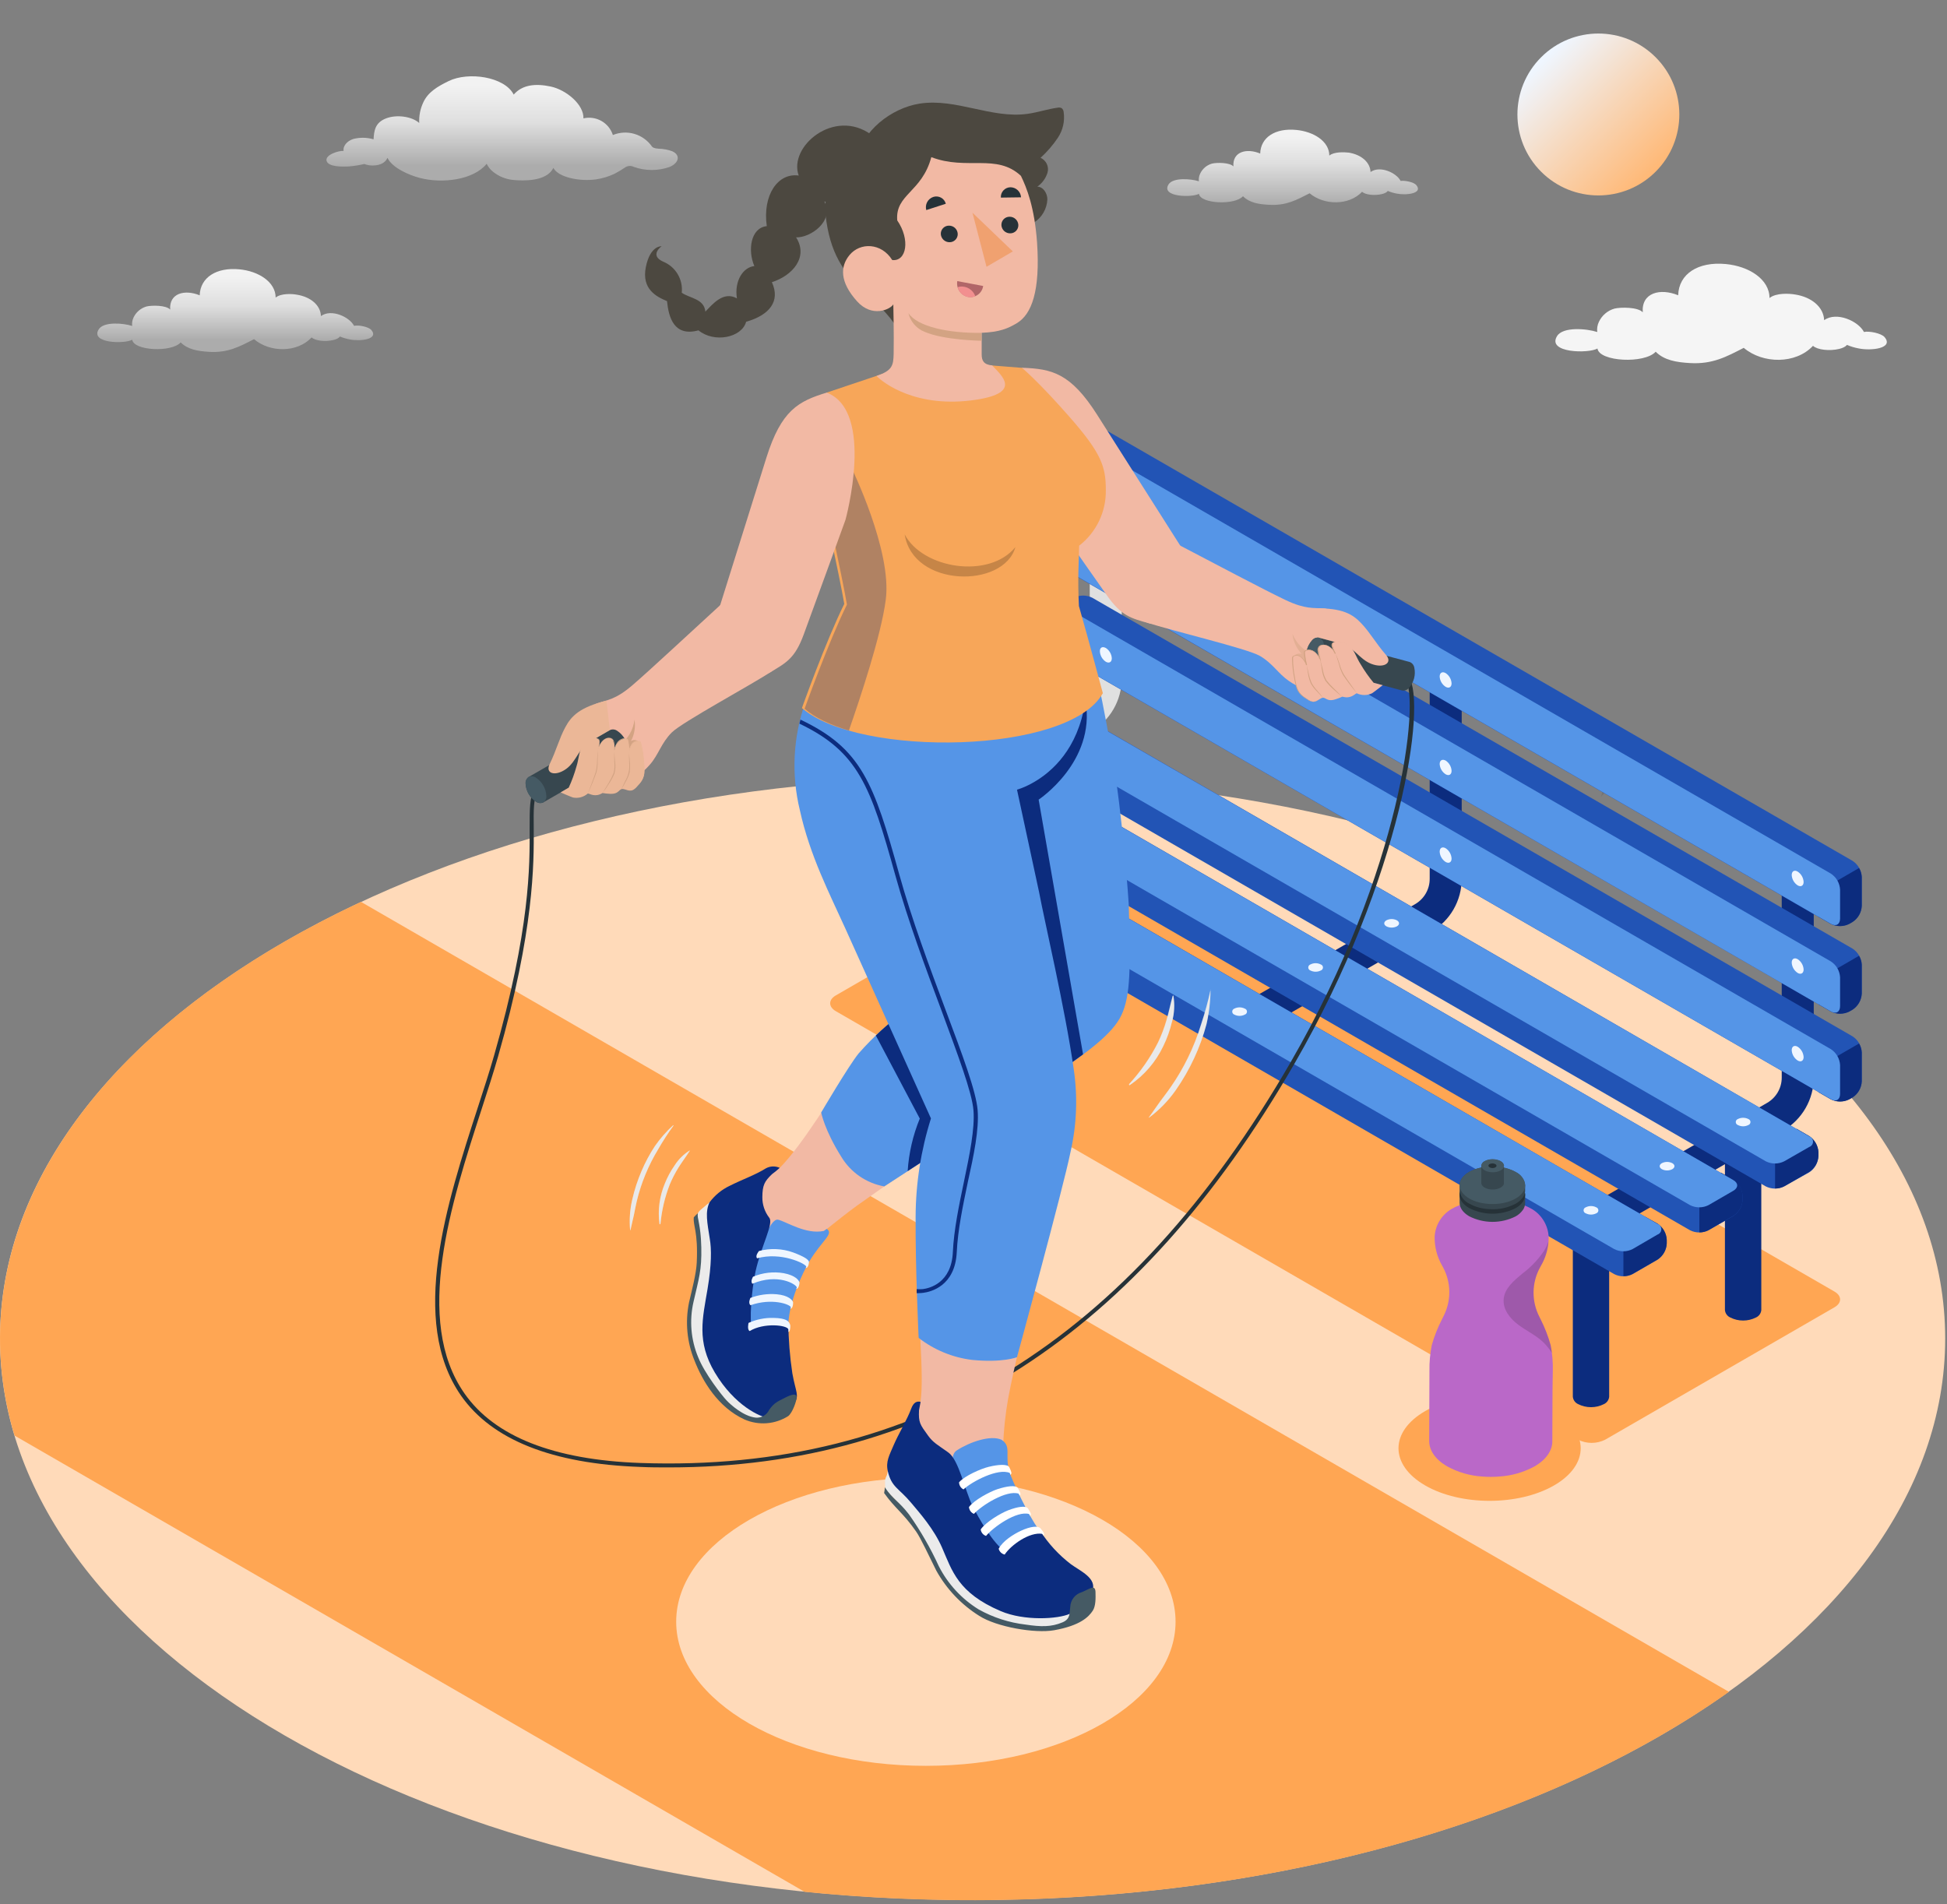 <svg width="275" height="269" viewBox="0 0 275 269" fill="none" xmlns="http://www.w3.org/2000/svg">
<rect x="0" y="0" width="275" height="269" fill="#808080" stroke="none"/>
<path d="M0.764 175.228C0.679 175.279 0.597 175.336 0.519 175.399C0.549 175.373 0.581 175.35 0.616 175.331L0.764 175.228Z" fill="#BA68C8"/>
<g opacity="0.1">
<path d="M238.782 109.713C238.376 109.253 237.868 108.894 237.297 108.667C236.727 108.44 236.111 108.35 235.5 108.406C234.889 108.461 234.299 108.66 233.779 108.987C233.26 109.313 232.824 109.757 232.508 110.284C231.985 109.847 231.357 109.554 230.686 109.434C230.015 109.314 229.325 109.37 228.682 109.597C228.04 109.824 227.467 110.215 227.021 110.73C226.575 111.245 226.271 111.868 226.138 112.536C226.638 111.94 227.279 111.477 228.002 111.191C228.726 110.904 229.509 110.802 230.282 110.894C231.055 110.987 231.792 111.27 232.428 111.719C233.064 112.168 233.577 112.768 233.923 113.466C233.945 113.242 233.945 113.017 233.923 112.793C233.851 112.256 233.67 111.74 233.392 111.276C233.517 111.124 233.652 110.981 233.797 110.848C234.527 110.2 235.441 109.797 236.412 109.695C237.382 109.592 238.36 109.796 239.209 110.278C239.088 110.075 238.944 109.885 238.782 109.713Z" fill="black"/>
<path d="M197.857 102.915C198.121 102.617 198.442 102.374 198.801 102.2C199.159 102.026 199.549 101.924 199.946 101.901C200.344 101.877 200.743 101.933 201.119 102.064C201.496 102.195 201.843 102.399 202.14 102.664C202.364 102.858 202.556 103.085 202.71 103.337C203.114 103.001 203.599 102.776 204.117 102.683C204.634 102.591 205.167 102.634 205.663 102.81C206.158 102.985 206.6 103.286 206.944 103.684C207.288 104.081 207.523 104.561 207.626 105.077C207.24 104.618 206.746 104.262 206.188 104.041C205.629 103.821 205.025 103.743 204.43 103.814C203.834 103.885 203.265 104.104 202.775 104.45C202.285 104.796 201.888 105.258 201.621 105.795C201.604 105.623 201.604 105.449 201.621 105.276C201.675 104.861 201.815 104.461 202.032 104.102C201.934 103.986 201.83 103.878 201.718 103.777C201.156 103.275 200.451 102.963 199.702 102.884C198.952 102.805 198.197 102.964 197.543 103.337C197.634 103.187 197.739 103.045 197.857 102.915Z" fill="black"/>
</g>
<path d="M137.372 268.39C213.24 268.39 274.744 232.882 274.744 189.08C274.744 145.278 213.24 109.77 137.372 109.77C61.504 109.77 0 145.278 0 189.08C0 232.882 61.504 268.39 137.372 268.39Z" fill="#FFDAB9"/>
<path d="M50.983 127.392C47.277 129.131 43.684 130.99 40.233 132.98C7.345 151.983 -5.373 178.199 2.058 202.784L113.636 267.227C156.214 271.516 201.62 264.17 234.503 245.185C237.952 243.193 241.183 241.125 244.198 238.981L50.983 127.392Z" fill="#FFA653"/>
<path d="M118.056 142.835L222.875 203.354C223.473 203.658 224.135 203.816 224.806 203.816C225.477 203.816 226.138 203.658 226.736 203.354L259.1 184.666C260.167 184.05 260.167 183.052 259.1 182.436L154.281 121.916C153.682 121.613 153.021 121.455 152.35 121.455C151.679 121.455 151.018 121.613 150.42 121.916L118.056 140.605C116.989 141.221 116.989 142.219 118.056 142.835Z" fill="#FFA653"/>
<path d="M130.773 249.433C150.25 249.433 166.04 240.318 166.04 229.074C166.04 217.83 150.25 208.714 130.773 208.714C111.296 208.714 95.506 217.83 95.506 229.074C95.506 240.318 111.296 249.433 130.773 249.433Z" fill="#FFDAB9"/>
<path d="M219.494 199.322C224.518 202.225 224.518 206.93 219.494 209.827C214.469 212.724 206.32 212.729 201.296 209.827C196.271 206.924 196.271 202.225 201.296 199.322C206.32 196.419 214.441 196.425 219.494 199.322Z" fill="#FFA653"/>
<path d="M187.757 21.978C187.757 19.976 185.561 18.585 183.075 18.351C180.143 18.071 178.067 19.377 177.993 21.687C176.083 20.9 174.058 21.402 174.212 23.512C173.716 22.942 171.851 22.942 171.178 23.113C170.815 23.215 170.478 23.395 170.19 23.64C169.903 23.886 169.672 24.19 169.513 24.533C169.352 24.868 169.291 25.242 169.336 25.611C168.224 25.246 165.681 25.04 165.048 26.05C163.907 27.869 168.435 27.926 169.342 27.378C169.536 28.793 174.389 29.027 175.564 27.721C176.482 28.645 177.805 28.861 179.225 28.93C181.626 29.078 183.103 28.262 184.974 27.304C187.01 29.015 190.534 29.061 192.388 27.088C192.855 27.532 194.144 27.658 195.176 27.419C195.855 27.259 196.015 26.968 196.015 26.968C196.414 27.139 196.831 27.265 197.258 27.344C198.592 27.624 201.067 27.344 200.029 26.13C199.676 25.719 198.381 25.462 197.828 25.559C197.258 24.419 194.92 23.335 193.579 24.299C193.528 22.913 192.262 21.835 190.483 21.556C189.867 21.493 188.435 21.413 187.757 21.978Z" fill="url(#paint0_linear_5283_8903)"/>
<path d="M38.933 42.035C38.933 39.828 36.509 38.294 33.8 38.043C30.573 37.735 28.286 39.184 28.206 41.716C26.096 40.849 23.872 41.408 24.037 43.729C23.467 43.096 21.436 43.113 20.701 43.29C20.299 43.404 19.927 43.602 19.609 43.873C19.291 44.144 19.035 44.48 18.859 44.858C18.683 45.227 18.617 45.639 18.671 46.044C17.439 45.639 14.639 45.394 13.943 46.523C12.694 48.531 17.672 48.593 18.676 47.989C18.887 49.551 24.237 49.808 25.52 48.365C26.529 49.38 27.983 49.608 29.552 49.7C32.198 49.859 33.818 48.964 35.882 47.909C38.14 49.831 41.995 49.831 44.014 47.664C44.533 48.148 45.953 48.303 47.088 48.029C47.835 47.852 48.012 47.533 48.012 47.533C48.452 47.718 48.911 47.856 49.381 47.943C50.852 48.251 53.578 47.943 52.438 46.603C52.044 46.158 50.618 45.873 50.014 46.033C49.369 44.772 46.803 43.58 45.332 44.647C45.275 43.118 43.877 41.927 41.91 41.624C41.26 41.499 39.68 41.413 38.933 42.035Z" fill="url(#paint1_linear_5283_8903)"/>
<path d="M249.93 42.097C249.93 39.445 247.027 37.603 243.742 37.295C239.87 36.93 237.121 38.658 237.03 41.709C234.498 40.666 231.823 41.333 232.028 44.116C231.367 43.358 228.903 43.38 228.036 43.591C227.554 43.727 227.108 43.966 226.727 44.291C226.346 44.615 226.04 45.019 225.829 45.473C225.618 45.917 225.539 46.412 225.601 46.899C224.124 46.414 220.765 46.118 219.927 47.469C218.433 49.882 224.404 49.956 225.63 49.231C225.886 51.102 232.302 51.41 233.853 49.682C235.068 50.903 236.813 51.176 238.695 51.285C241.872 51.473 243.828 50.401 246.291 49.135C248.989 51.416 253.642 51.461 256.072 48.849C256.688 49.42 258.393 49.614 259.762 49.289C260.657 49.072 260.868 48.718 260.868 48.718C261.396 48.944 261.946 49.11 262.51 49.214C264.273 49.585 267.546 49.214 266.172 47.606C265.704 47.07 263.993 46.728 263.269 46.893C262.499 45.382 259.414 43.951 257.646 45.228C257.577 43.398 255.907 41.966 253.551 41.601C252.724 41.453 250.859 41.35 249.93 42.097Z" fill="#F5F5F5"/>
<path d="M94.953 21.367C94.335 21.141 93.683 21.019 93.025 21.008C92.404 20.963 92.204 20.837 92.084 20.7C91.487 19.841 90.615 19.211 89.611 18.915C88.606 18.62 87.532 18.676 86.564 19.075C86.293 18.232 85.716 17.522 84.945 17.085C84.175 16.649 83.269 16.518 82.407 16.72C82.475 14.781 79.994 12.693 77.77 12.22C75.637 11.77 73.778 11.958 72.558 13.361C71.257 10.817 66.148 10.099 63.382 11.444C61.791 12.22 60.445 13.013 59.783 14.473C59.358 15.377 59.162 16.372 59.213 17.37C58.135 16.417 55.979 16.161 54.536 16.72C52.968 17.324 52.837 18.465 52.763 19.68C51.834 19.408 50.849 19.39 49.911 19.628C48.976 19.919 48.406 20.683 48.531 21.316C47.756 21.276 45.914 21.887 46.125 22.713C46.364 23.632 48.468 23.54 49.255 23.512C49.997 23.453 50.733 23.337 51.457 23.164C51.821 23.305 52.207 23.378 52.597 23.381C53.938 23.381 54.508 22.81 54.725 22.297C55.375 23.677 57.702 24.727 59.35 25.148C62.446 25.941 66.832 25.456 68.737 23.141C68.959 23.584 69.274 23.973 69.661 24.282C70.479 24.933 71.47 25.329 72.512 25.422C73.784 25.542 77.2 25.702 78.158 23.711C78.842 25.052 81.882 25.668 84.192 25.337C85.088 25.203 85.96 24.94 86.781 24.555C87.293 24.287 87.79 23.99 88.269 23.666C88.452 23.537 88.667 23.462 88.89 23.447C89.113 23.431 89.336 23.478 89.535 23.58C91.168 24.156 92.949 24.156 94.582 23.58C95.894 23.027 96.162 21.915 94.953 21.367Z" fill="url(#paint2_linear_5283_8903)"/>
<path d="M233.845 24.256C238.311 19.791 238.311 12.551 233.845 8.086C229.38 3.62 222.14 3.62 217.675 8.086C213.209 12.551 213.209 19.791 217.675 24.256C222.14 28.722 229.38 28.722 233.845 24.256Z" fill="url(#paint3_linear_5283_8903)"/>
<path d="M176.642 145.988C177.042 145.989 177.435 145.885 177.782 145.685L202.139 131.622C203.451 130.863 204.54 129.773 205.297 128.461C206.055 127.149 206.455 125.661 206.457 124.146V96.025C206.384 95.477 206.114 94.974 205.698 94.609C205.282 94.245 204.748 94.044 204.195 94.044C203.643 94.044 203.108 94.245 202.693 94.609C202.277 94.974 202.007 95.477 201.934 96.025V124.151C201.933 124.874 201.742 125.583 201.381 126.208C201.019 126.834 200.5 127.353 199.875 127.716L175.518 141.779C175.103 142.038 174.783 142.424 174.604 142.88C174.425 143.336 174.398 143.837 174.526 144.309C174.653 144.782 174.93 145.2 175.314 145.504C175.698 145.807 176.17 145.979 176.659 145.993L176.642 145.988Z" fill="#0C2C7E"/>
<path d="M226.366 174.064C226.766 174.065 227.159 173.96 227.506 173.761L251.863 159.698C253.174 158.938 254.262 157.848 255.02 156.536C255.777 155.224 256.177 153.736 256.18 152.221V124.089C256.107 123.541 255.838 123.038 255.422 122.674C255.006 122.31 254.472 122.109 253.919 122.109C253.366 122.109 252.832 122.31 252.416 122.674C252 123.038 251.731 123.541 251.658 124.089V152.221C251.657 152.942 251.466 153.65 251.106 154.275C250.746 154.899 250.228 155.418 249.605 155.78L225.248 169.843C224.83 170.102 224.507 170.488 224.327 170.945C224.146 171.402 224.118 171.904 224.246 172.378C224.374 172.852 224.652 173.273 225.038 173.576C225.424 173.88 225.897 174.051 226.388 174.064H226.366Z" fill="#0C2C7E"/>
<path d="M128.623 117.696C129.024 117.699 129.418 117.592 129.764 117.388L154.121 103.325C155.432 102.566 156.521 101.476 157.279 100.164C158.036 98.852 158.436 97.364 158.438 95.848V67.733C158.365 67.185 158.096 66.682 157.68 66.318C157.264 65.954 156.73 65.753 156.177 65.753C155.624 65.753 155.09 65.954 154.674 66.318C154.258 66.682 153.989 67.185 153.916 67.733V95.86C153.914 96.582 153.723 97.291 153.362 97.917C153.001 98.542 152.482 99.062 151.857 99.424L127.5 113.487C127.082 113.746 126.759 114.132 126.579 114.589C126.398 115.046 126.37 115.548 126.498 116.022C126.626 116.497 126.904 116.917 127.29 117.22C127.676 117.524 128.149 117.695 128.64 117.708L128.623 117.696Z" fill="#E0E0E0"/>
<path d="M222.151 171.264V197.292C222.172 197.518 222.253 197.734 222.385 197.919C222.518 198.103 222.697 198.249 222.904 198.341C223.467 198.625 224.09 198.773 224.721 198.773C225.351 198.773 225.974 198.625 226.537 198.341C226.743 198.248 226.921 198.102 227.052 197.918C227.184 197.733 227.264 197.517 227.284 197.292V171.264H222.151Z" fill="#0C2C7E"/>
<path d="M243.634 159.025V185.053C243.655 185.279 243.736 185.495 243.868 185.68C244 185.864 244.179 186.01 244.387 186.102C244.95 186.387 245.572 186.535 246.203 186.535C246.834 186.535 247.456 186.387 248.019 186.102C248.227 186.01 248.406 185.864 248.538 185.68C248.67 185.495 248.751 185.279 248.772 185.053V159.025H243.634Z" fill="#0C2C7E"/>
<path d="M124.489 114.873V140.907C124.51 141.133 124.591 141.349 124.724 141.533C124.856 141.717 125.035 141.863 125.242 141.956C125.805 142.24 126.427 142.389 127.058 142.389C127.689 142.389 128.311 142.24 128.874 141.956C129.081 141.863 129.26 141.717 129.392 141.533C129.525 141.349 129.606 141.133 129.627 140.907V114.873H124.489Z" fill="#E0E0E0"/>
<path d="M145.978 102.635V128.669C145.999 128.894 146.08 129.111 146.212 129.295C146.345 129.479 146.523 129.625 146.73 129.718C147.293 130.002 147.914 130.15 148.544 130.15C149.174 130.15 149.795 130.002 150.357 129.718C150.564 129.625 150.743 129.479 150.875 129.295C151.008 129.111 151.089 128.894 151.11 128.669V102.635H145.978Z" fill="#E0E0E0"/>
<path d="M261.204 130.476L261.655 130.214C262.038 129.964 262.356 129.627 262.583 129.231C262.81 128.834 262.939 128.389 262.961 127.933V123.878C262.939 123.422 262.809 122.977 262.582 122.581C262.355 122.184 262.037 121.847 261.655 121.597L154.292 59.652C153.889 59.444 153.442 59.336 152.989 59.336C152.536 59.336 152.089 59.444 151.686 59.652L151.235 59.914C150.85 60.161 150.531 60.498 150.304 60.895C150.076 61.292 149.948 61.738 149.929 62.195V66.25C149.948 66.707 150.076 67.153 150.304 67.55C150.531 67.947 150.85 68.284 151.235 68.531L258.593 130.522C259.001 130.72 259.45 130.819 259.904 130.811C260.358 130.803 260.803 130.689 261.204 130.476Z" fill="#2254B5"/>
<path d="M256.842 125.926L262.579 122.612C262.813 123.003 262.944 123.446 262.962 123.901V127.962C262.943 128.419 262.814 128.865 262.587 129.262C262.36 129.659 262.04 129.995 261.656 130.243L261.205 130.505C260.8 130.711 260.353 130.818 259.899 130.818C259.445 130.818 258.998 130.711 258.593 130.505L256.842 129.49V125.926Z" fill="#0C2C7E"/>
<path d="M258.593 123.399L151.235 61.42C150.511 61.003 149.929 61.34 149.929 62.172V66.227C149.948 66.684 150.076 67.13 150.304 67.527C150.531 67.924 150.85 68.261 151.235 68.508L258.593 130.499C259.317 130.915 259.899 130.573 259.899 129.741V125.68C259.877 125.224 259.748 124.779 259.521 124.382C259.294 123.985 258.976 123.648 258.593 123.399Z" fill="#5595E7"/>
<path d="M261.204 142.869L261.655 142.612C262.037 142.362 262.355 142.025 262.582 141.628C262.809 141.232 262.939 140.787 262.961 140.331V136.276C262.939 135.82 262.81 135.375 262.583 134.978C262.356 134.582 262.038 134.245 261.655 133.995L154.292 72.073C153.889 71.866 153.442 71.758 152.989 71.758C152.536 71.758 152.089 71.866 151.686 72.073L151.235 72.33C150.852 72.579 150.534 72.916 150.307 73.312C150.08 73.709 149.95 74.154 149.929 74.611V78.666C149.948 79.123 150.076 79.569 150.304 79.966C150.531 80.363 150.85 80.699 151.235 80.947L258.593 142.869C258.997 143.074 259.445 143.181 259.899 143.181C260.352 143.181 260.8 143.074 261.204 142.869Z" fill="#2254B5"/>
<path d="M256.842 138.323L262.579 135.01C262.814 135.398 262.945 135.84 262.962 136.293V140.348C262.94 140.804 262.811 141.249 262.584 141.646C262.357 142.043 262.039 142.38 261.656 142.629L261.205 142.886C260.8 143.091 260.353 143.198 259.899 143.198C259.445 143.198 258.998 143.091 258.593 142.886L256.842 141.87V138.323Z" fill="#0C2C7E"/>
<path d="M258.593 135.803L151.235 73.818C150.511 73.402 149.929 73.738 149.929 74.571V78.626C149.948 79.083 150.076 79.529 150.304 79.926C150.531 80.323 150.85 80.659 151.235 80.907L258.593 142.869C259.317 143.285 259.899 142.949 259.899 142.116V138.062C259.876 137.608 259.746 137.167 259.519 136.774C259.292 136.381 258.974 136.049 258.593 135.803Z" fill="#5595E7"/>
<path d="M261.204 155.267L261.655 155.005C262.038 154.755 262.356 154.418 262.583 154.022C262.81 153.625 262.939 153.18 262.961 152.724V148.669C262.942 148.212 262.814 147.766 262.587 147.369C262.359 146.972 262.04 146.635 261.655 146.388L154.292 84.443C153.889 84.236 153.442 84.127 152.989 84.127C152.536 84.127 152.089 84.236 151.686 84.443L151.235 84.705C150.85 84.953 150.531 85.289 150.304 85.686C150.076 86.083 149.948 86.529 149.929 86.986V91.041C149.95 91.498 150.08 91.942 150.307 92.339C150.534 92.736 150.852 93.073 151.235 93.322L258.593 155.267C258.997 155.473 259.445 155.58 259.899 155.58C260.352 155.58 260.8 155.473 261.204 155.267Z" fill="#2254B5"/>
<path d="M256.842 150.716L262.579 147.402C262.813 147.793 262.944 148.236 262.962 148.691V152.746C262.943 153.203 262.814 153.649 262.587 154.046C262.36 154.443 262.04 154.78 261.656 155.027L261.205 155.289C260.8 155.495 260.353 155.602 259.899 155.602C259.445 155.602 258.998 155.495 258.593 155.289L256.842 154.274V150.716Z" fill="#0C2C7E"/>
<path d="M258.593 148.195L151.235 86.21C150.511 85.794 149.929 86.13 149.929 86.963V91.018C149.95 91.474 150.08 91.919 150.307 92.316C150.534 92.713 150.852 93.05 151.235 93.299L258.593 155.267C259.317 155.683 259.899 155.347 259.899 154.514V150.459C259.875 150.006 259.744 149.564 259.517 149.171C259.29 148.777 258.973 148.443 258.593 148.195Z" fill="#5595E7"/>
<path d="M256.842 162.749V163.319C256.82 163.776 256.691 164.221 256.464 164.617C256.237 165.014 255.919 165.351 255.536 165.6L252 167.579C251.595 167.785 251.148 167.892 250.694 167.892C250.24 167.892 249.793 167.785 249.388 167.579L142.048 105.594C141.666 105.344 141.35 105.006 141.124 104.61C140.898 104.213 140.769 103.769 140.748 103.313V102.794C140.768 102.338 140.897 101.893 141.123 101.497C141.349 101.1 141.666 100.763 142.048 100.513L145.561 98.483C145.966 98.278 146.413 98.17 146.867 98.17C147.321 98.17 147.768 98.278 148.173 98.483L255.536 160.508C255.913 160.754 256.227 161.085 256.454 161.474C256.68 161.863 256.813 162.3 256.842 162.749Z" fill="#2254B5"/>
<path d="M250.717 161.266V167.882C251.172 167.889 251.621 167.781 252.023 167.568L255.536 165.538C255.919 165.288 256.237 164.951 256.464 164.555C256.691 164.158 256.82 163.713 256.842 163.257V162.749C256.819 162.293 256.689 161.848 256.462 161.452C256.235 161.055 255.918 160.718 255.536 160.468L253.779 159.458L250.717 161.266Z" fill="#0C2C7E"/>
<path d="M249.411 164.044L142.048 102.059C141.89 102.006 141.752 101.906 141.654 101.77C141.557 101.635 141.504 101.473 141.504 101.306C141.504 101.139 141.557 100.977 141.654 100.841C141.752 100.706 141.89 100.605 142.048 100.553L145.561 98.523C145.966 98.317 146.413 98.21 146.867 98.21C147.321 98.21 147.768 98.317 148.173 98.523L255.536 160.508C255.694 160.562 255.831 160.663 255.928 160.799C256.025 160.934 256.077 161.097 256.077 161.263C256.077 161.43 256.025 161.593 255.928 161.728C255.831 161.864 255.694 161.965 255.536 162.019L252 164.044C251.599 164.245 251.155 164.35 250.706 164.35C250.256 164.35 249.813 164.245 249.411 164.044Z" fill="#5595E7"/>
<path d="M246.126 168.954V169.473C246.105 169.929 245.976 170.374 245.749 170.771C245.522 171.168 245.204 171.505 244.82 171.754L241.313 173.779C240.909 173.984 240.461 174.091 240.007 174.091C239.553 174.091 239.106 173.984 238.701 173.779L131.338 111.776C130.955 111.527 130.637 111.19 130.41 110.793C130.183 110.397 130.054 109.952 130.032 109.495V108.976C130.055 108.52 130.185 108.076 130.412 107.679C130.639 107.283 130.956 106.946 131.338 106.695L134.851 104.671C135.254 104.464 135.701 104.355 136.154 104.355C136.608 104.355 137.054 104.464 137.457 104.671L244.82 166.696C245.202 166.941 245.52 167.274 245.747 167.667C245.974 168.059 246.104 168.501 246.126 168.954Z" fill="#2254B5"/>
<path d="M240.024 167.448V174.075C240.479 174.085 240.929 173.977 241.33 173.761L244.837 171.737C245.22 171.487 245.539 171.15 245.766 170.754C245.993 170.357 246.122 169.912 246.143 169.455V168.936C246.124 168.479 245.996 168.033 245.769 167.636C245.541 167.239 245.222 166.903 244.837 166.655L243.086 165.64L240.024 167.448Z" fill="#0C2C7E"/>
<path d="M238.701 170.231L131.338 108.246C131.18 108.192 131.043 108.09 130.946 107.955C130.849 107.819 130.797 107.657 130.797 107.49C130.797 107.324 130.849 107.161 130.946 107.026C131.043 106.89 131.18 106.789 131.338 106.735L134.851 104.71C135.254 104.503 135.701 104.395 136.154 104.395C136.607 104.395 137.054 104.503 137.457 104.71L244.82 166.695C245.545 167.111 245.545 167.784 244.82 168.201L241.313 170.231C240.908 170.436 240.461 170.543 240.007 170.543C239.553 170.543 239.106 170.436 238.701 170.231Z" fill="#5595E7"/>
<path d="M235.416 175.142V175.661C235.395 176.117 235.265 176.562 235.038 176.959C234.811 177.355 234.493 177.692 234.11 177.942L230.597 179.972C230.194 180.179 229.747 180.287 229.294 180.287C228.841 180.287 228.394 180.179 227.991 179.972L120.628 117.964C120.245 117.715 119.926 117.378 119.699 116.982C119.472 116.585 119.343 116.14 119.322 115.683V115.164C119.34 114.707 119.469 114.261 119.696 113.864C119.924 113.467 120.243 113.131 120.628 112.883L124.135 110.853C124.54 110.648 124.987 110.541 125.441 110.541C125.895 110.541 126.342 110.648 126.747 110.853L234.11 172.878C234.49 173.127 234.806 173.461 235.033 173.854C235.26 174.248 235.391 174.689 235.416 175.142Z" fill="#2254B5"/>
<path d="M229.296 173.63V180.257C229.749 180.265 230.196 180.159 230.597 179.949L234.11 177.919C234.492 177.669 234.81 177.332 235.037 176.935C235.264 176.539 235.394 176.094 235.416 175.637V175.118C235.393 174.662 235.263 174.218 235.036 173.821C234.809 173.425 234.492 173.088 234.11 172.837L232.353 171.874L229.296 173.63Z" fill="#0C2C7E"/>
<path d="M227.991 176.436L120.628 114.428C119.903 114.012 119.903 113.339 120.628 112.923L124.135 110.893C124.54 110.687 124.987 110.58 125.441 110.58C125.895 110.58 126.342 110.687 126.747 110.893L234.11 172.877C234.268 172.931 234.405 173.033 234.501 173.169C234.598 173.304 234.651 173.467 234.651 173.633C234.651 173.8 234.598 173.962 234.501 174.098C234.405 174.233 234.268 174.335 234.11 174.389L230.597 176.436C230.194 176.643 229.747 176.751 229.294 176.751C228.841 176.751 228.394 176.643 227.991 176.436Z" fill="#5595E7"/>
<path d="M253.911 123.12C254.155 123.281 254.358 123.497 254.504 123.75C254.649 124.004 254.733 124.288 254.749 124.58C254.749 125.11 254.373 125.333 253.911 125.065C253.665 124.905 253.461 124.69 253.314 124.436C253.167 124.182 253.083 123.897 253.067 123.605C253.067 123.069 253.443 122.829 253.911 123.12Z" fill="#EFF6FF"/>
<path d="M253.911 135.489C254.155 135.65 254.358 135.866 254.504 136.12C254.649 136.373 254.733 136.657 254.749 136.949C254.749 137.48 254.373 137.702 253.911 137.434C253.665 137.275 253.461 137.059 253.314 136.805C253.167 136.552 253.083 136.267 253.067 135.974C253.067 135.438 253.443 135.221 253.911 135.489Z" fill="#EFF6FF"/>
<path d="M253.911 147.859C254.155 148.02 254.358 148.236 254.504 148.489C254.649 148.743 254.733 149.027 254.749 149.319C254.749 149.849 254.373 150.072 253.911 149.804C253.665 149.644 253.461 149.429 253.314 149.175C253.167 148.921 253.083 148.636 253.067 148.344C253.067 147.808 253.443 147.591 253.911 147.859Z" fill="#EFF6FF"/>
<path d="M156.191 66.792C156.437 66.951 156.641 67.167 156.788 67.42C156.935 67.674 157.019 67.959 157.035 68.252C157.035 68.788 156.659 69.004 156.191 68.736C155.947 68.575 155.744 68.359 155.598 68.106C155.453 67.853 155.369 67.568 155.353 67.276C155.324 66.746 155.7 66.524 156.191 66.792Z" fill="#E0E0E0"/>
<path d="M156.191 79.161C156.437 79.321 156.641 79.537 156.788 79.79C156.935 80.044 157.019 80.329 157.035 80.621C157.035 81.157 156.659 81.374 156.191 81.106C155.947 80.946 155.744 80.731 155.599 80.479C155.453 80.226 155.369 79.943 155.353 79.652C155.324 79.116 155.7 78.916 156.191 79.161Z" fill="#E0E0E0"/>
<path d="M156.191 91.531C156.437 91.691 156.641 91.906 156.788 92.16C156.935 92.413 157.019 92.698 157.035 92.991C157.035 93.527 156.659 93.744 156.191 93.476C155.947 93.316 155.744 93.101 155.599 92.848C155.453 92.596 155.369 92.312 155.353 92.021C155.324 91.463 155.7 91.269 156.191 91.531Z" fill="#EFF6FF"/>
<path d="M246.941 158.068C247.029 158.099 247.105 158.156 247.159 158.232C247.213 158.308 247.242 158.399 247.242 158.492C247.242 158.586 247.213 158.677 247.159 158.753C247.105 158.829 247.029 158.886 246.941 158.917C246.713 159.035 246.46 159.097 246.203 159.097C245.946 159.097 245.693 159.035 245.464 158.917C245.376 158.886 245.3 158.829 245.246 158.753C245.193 158.677 245.164 158.586 245.164 158.492C245.164 158.399 245.193 158.308 245.246 158.232C245.3 158.156 245.376 158.099 245.464 158.068C245.693 157.952 245.946 157.892 246.203 157.892C246.459 157.892 246.712 157.952 246.941 158.068Z" fill="#EFF6FF"/>
<path d="M236.197 164.301C236.608 164.535 236.608 164.917 236.197 165.156C235.969 165.272 235.717 165.332 235.462 165.332C235.206 165.332 234.954 165.272 234.726 165.156C234.315 164.917 234.315 164.535 234.726 164.301C234.954 164.187 235.206 164.127 235.462 164.127C235.717 164.127 235.969 164.187 236.197 164.301Z" fill="#EFF6FF"/>
<path d="M225.459 170.539C225.546 170.57 225.623 170.628 225.676 170.704C225.73 170.78 225.759 170.871 225.759 170.964C225.759 171.058 225.73 171.148 225.676 171.225C225.623 171.301 225.546 171.358 225.459 171.389C225.229 171.505 224.977 171.565 224.72 171.565C224.464 171.565 224.211 171.505 223.982 171.389C223.891 171.361 223.811 171.305 223.755 171.228C223.699 171.152 223.668 171.059 223.668 170.964C223.668 170.869 223.699 170.777 223.755 170.7C223.811 170.624 223.891 170.568 223.982 170.539C224.21 170.421 224.463 170.36 224.72 170.36C224.977 170.36 225.23 170.421 225.459 170.539Z" fill="#EFF6FF"/>
<path d="M149.279 101.728C149.367 101.759 149.443 101.816 149.497 101.893C149.551 101.969 149.58 102.06 149.58 102.153C149.58 102.246 149.551 102.337 149.497 102.413C149.443 102.489 149.367 102.547 149.279 102.578C149.05 102.693 148.797 102.753 148.541 102.753C148.284 102.753 148.031 102.693 147.802 102.578C147.714 102.547 147.638 102.489 147.584 102.413C147.53 102.337 147.501 102.246 147.501 102.153C147.501 102.06 147.53 101.969 147.584 101.893C147.638 101.816 147.714 101.759 147.802 101.728C148.03 101.61 148.284 101.548 148.541 101.548C148.798 101.548 149.051 101.61 149.279 101.728Z" fill="#E0E0E0"/>
<path d="M138.541 107.95C138.629 107.981 138.705 108.039 138.758 108.115C138.812 108.191 138.841 108.282 138.841 108.375C138.841 108.468 138.812 108.559 138.758 108.635C138.705 108.712 138.629 108.769 138.541 108.8C138.312 108.918 138.059 108.98 137.802 108.98C137.545 108.98 137.292 108.918 137.064 108.8C136.973 108.772 136.894 108.715 136.837 108.639C136.781 108.563 136.75 108.47 136.75 108.375C136.75 108.28 136.781 108.188 136.837 108.111C136.894 108.035 136.973 107.978 137.064 107.95C137.293 107.835 137.546 107.775 137.802 107.775C138.059 107.775 138.312 107.835 138.541 107.95Z" fill="#E0E0E0"/>
<path d="M127.796 114.183C127.886 114.213 127.964 114.27 128.02 114.347C128.075 114.424 128.105 114.516 128.105 114.611C128.105 114.706 128.075 114.798 128.02 114.875C127.964 114.952 127.886 115.009 127.796 115.039C127.567 115.154 127.314 115.214 127.058 115.214C126.801 115.214 126.548 115.154 126.319 115.039C126.229 115.009 126.151 114.952 126.096 114.875C126.04 114.798 126.01 114.706 126.01 114.611C126.01 114.516 126.04 114.424 126.096 114.347C126.151 114.27 126.229 114.213 126.319 114.183C126.548 114.068 126.801 114.008 127.058 114.008C127.314 114.008 127.567 114.068 127.796 114.183Z" fill="#E0E0E0"/>
<path d="M204.187 95.078C204.431 95.237 204.634 95.452 204.779 95.705C204.925 95.958 205.009 96.241 205.025 96.532C205.025 97.068 204.649 97.285 204.187 97.017C203.941 96.859 203.737 96.644 203.59 96.391C203.443 96.138 203.358 95.854 203.343 95.563C203.343 95.026 203.719 94.81 204.187 95.078Z" fill="#EFF6FF"/>
<path d="M204.187 107.431C204.431 107.591 204.634 107.806 204.779 108.058C204.925 108.311 205.009 108.594 205.025 108.885C205.025 109.421 204.649 109.638 204.187 109.37C203.941 109.212 203.737 108.997 203.59 108.745C203.443 108.492 203.358 108.208 203.343 107.916C203.343 107.397 203.719 107.18 204.187 107.431Z" fill="#EFF6FF"/>
<path d="M204.187 119.818C204.431 119.977 204.634 120.192 204.779 120.445C204.925 120.697 205.009 120.981 205.025 121.272C205.025 121.808 204.649 122.025 204.187 121.757C203.941 121.598 203.737 121.384 203.59 121.131C203.443 120.878 203.358 120.594 203.343 120.302C203.343 119.766 203.719 119.55 204.187 119.818Z" fill="#EFF6FF"/>
<path d="M197.298 129.998C197.709 130.237 197.709 130.619 197.298 130.853C197.069 130.968 196.816 131.028 196.56 131.028C196.303 131.028 196.05 130.968 195.821 130.853C195.411 130.619 195.411 130.237 195.821 129.998C196.05 129.881 196.303 129.821 196.56 129.821C196.816 129.821 197.069 129.881 197.298 129.998Z" fill="#EFF6FF"/>
<path d="M186.559 136.236C186.647 136.267 186.723 136.324 186.777 136.4C186.831 136.476 186.86 136.567 186.86 136.661C186.86 136.754 186.831 136.845 186.777 136.921C186.723 136.997 186.647 137.054 186.559 137.085C186.33 137.201 186.077 137.261 185.821 137.261C185.564 137.261 185.311 137.201 185.082 137.085C184.994 137.054 184.918 136.997 184.865 136.921C184.811 136.845 184.782 136.754 184.782 136.661C184.782 136.567 184.811 136.476 184.865 136.4C184.918 136.324 184.994 136.267 185.082 136.236C185.311 136.118 185.564 136.056 185.821 136.056C186.078 136.056 186.331 136.118 186.559 136.236Z" fill="#EFF6FF"/>
<path d="M175.815 142.47C175.906 142.498 175.985 142.554 176.041 142.631C176.098 142.707 176.128 142.8 176.128 142.895C176.128 142.99 176.098 143.082 176.041 143.159C175.985 143.235 175.906 143.291 175.815 143.32C175.588 143.438 175.335 143.499 175.079 143.499C174.823 143.499 174.571 143.438 174.344 143.32C174.256 143.289 174.18 143.231 174.126 143.155C174.072 143.079 174.043 142.988 174.043 142.895C174.043 142.802 174.072 142.711 174.126 142.634C174.18 142.558 174.256 142.501 174.344 142.47C174.572 142.355 174.824 142.296 175.079 142.296C175.335 142.296 175.587 142.355 175.815 142.47Z" fill="#EFF6FF"/>
<path d="M219.02 190.015C218.673 188.767 218.205 187.556 217.622 186.4C217.56 186.268 217.497 186.137 217.428 186.006C216.869 184.922 216.586 183.717 216.604 182.497C216.622 181.278 216.94 180.081 217.531 179.014L217.651 178.792C218.384 177.547 218.759 176.124 218.734 174.68C218.69 173.89 218.453 173.123 218.045 172.445C217.636 171.767 217.068 171.199 216.391 170.791C216.041 170.588 215.677 170.411 215.301 170.26C214.956 170.125 214.659 169.891 214.447 169.586C214.236 169.281 214.12 168.92 214.115 168.549V166.417H207.3V168.544C207.296 168.916 207.18 169.278 206.968 169.583C206.755 169.888 206.456 170.122 206.108 170.255C205.73 170.399 205.363 170.575 205.013 170.779C204.331 171.18 203.758 171.742 203.343 172.417C202.928 173.091 202.685 173.856 202.635 174.646C202.603 176.09 202.966 177.516 203.684 178.769L203.799 178.974C204.384 180.047 204.696 181.247 204.706 182.469C204.716 183.691 204.424 184.896 203.856 185.978C203.787 186.109 203.724 186.24 203.662 186.371C203.068 187.524 202.59 188.733 202.236 189.981C201.99 191.187 201.877 192.417 201.899 193.648L201.865 203.565C201.865 204.854 202.704 206.143 204.397 207.13C205.916 207.961 207.597 208.452 209.325 208.567C210.143 208.635 210.965 208.635 211.783 208.567C213.501 208.458 215.176 207.979 216.693 207.164C218.404 206.194 219.248 204.883 219.253 203.628L219.282 196.454C219.282 195.558 219.316 194.623 219.322 193.688C219.356 192.456 219.255 191.225 219.02 190.015Z" fill="#BA68C8"/>
<path opacity="0.15" d="M217.531 179.014L217.651 178.792C218.272 177.731 218.635 176.54 218.711 175.313C218.558 175.808 218.341 176.282 218.067 176.722C217.227 177.953 216.188 179.036 214.993 179.927C213.852 180.879 212.529 181.963 212.387 183.468C212.244 184.974 213.271 186.24 214.434 187.118C215.598 187.996 216.961 188.612 218.01 189.627C218.458 190.077 218.856 190.574 219.196 191.11C219.158 190.742 219.099 190.377 219.019 190.015C218.672 188.767 218.204 187.556 217.622 186.399C217.559 186.268 217.497 186.137 217.428 186.006C216.869 184.922 216.586 183.717 216.603 182.497C216.621 181.278 216.94 180.081 217.531 179.014Z" fill="black"/>
<path d="M206.16 168.761V169.901C206.16 170.58 206.604 171.27 207.505 171.8C208.519 172.318 209.64 172.59 210.778 172.595C211.917 172.6 213.04 172.338 214.058 171.829C214.457 171.612 214.804 171.311 215.073 170.945C215.29 170.656 215.409 170.307 215.415 169.947V168.778C215.418 168.674 215.407 168.57 215.381 168.47C215.29 168.126 215.126 167.807 214.9 167.533C214.673 167.259 214.39 167.038 214.07 166.884L214.001 166.844C212.995 166.344 211.886 166.083 210.762 166.083C209.638 166.083 208.529 166.344 207.523 166.844C207.202 166.997 206.917 167.217 206.688 167.488C206.459 167.759 206.291 168.077 206.194 168.418C206.167 168.53 206.155 168.645 206.16 168.761Z" fill="#37474F"/>
<path d="M214.052 170.671C215.866 169.633 215.872 167.939 214.052 166.89C213.04 166.372 211.919 166.1 210.782 166.095C209.645 166.09 208.522 166.352 207.505 166.861C205.692 167.899 205.686 169.593 207.505 170.642C208.517 171.162 209.638 171.436 210.775 171.441C211.913 171.446 213.036 171.182 214.052 170.671Z" fill="#263238"/>
<path d="M206.16 167.42V168.11C206.157 168.219 206.168 168.329 206.194 168.435C206.287 168.778 206.453 169.096 206.68 169.369C206.908 169.641 207.191 169.862 207.511 170.015C208.399 170.503 209.39 170.771 210.403 170.796C211.668 170.887 212.933 170.624 214.058 170.038C214.458 169.822 214.806 169.522 215.079 169.159C215.227 168.955 215.33 168.722 215.381 168.475C215.407 168.373 215.418 168.267 215.415 168.161V167.449C215.382 167.04 215.24 166.649 215.003 166.314C214.766 165.98 214.444 165.716 214.07 165.549C213.99 165.504 213.91 165.458 213.824 165.418C212.833 164.963 211.752 164.737 210.661 164.755C209.57 164.774 208.498 165.038 207.523 165.527C206.616 166.046 206.16 166.741 206.16 167.42Z" fill="#37474F"/>
<path d="M206.159 167.398C206.159 168.869 208.224 170.067 210.779 170.078C213.333 170.09 215.415 168.903 215.421 167.438C215.426 165.972 213.356 164.763 210.801 164.757C208.246 164.752 206.165 165.932 206.159 167.398Z" fill="#455A64"/>
<path d="M209.227 164.666V167.067C209.225 167.105 209.225 167.143 209.227 167.181C209.258 167.303 209.314 167.418 209.393 167.516C209.472 167.614 209.571 167.695 209.684 167.751C209.993 167.916 210.337 168.008 210.687 168.019C211.126 168.05 211.564 167.959 211.953 167.757C212.09 167.68 212.21 167.578 212.307 167.455C212.359 167.384 212.394 167.302 212.41 167.215C212.415 167.179 212.415 167.143 212.41 167.107V164.7C212.399 164.559 212.35 164.424 212.269 164.309C212.187 164.193 212.077 164.102 211.948 164.044L211.862 163.999C211.519 163.84 211.144 163.761 210.766 163.767C210.388 163.773 210.016 163.864 209.678 164.033C209.555 164.091 209.449 164.18 209.371 164.291C209.292 164.402 209.242 164.531 209.227 164.666Z" fill="#37474F"/>
<path d="M209.228 164.66C209.228 165.167 209.941 165.584 210.825 165.59C211.709 165.595 212.433 165.185 212.433 164.671C212.433 164.158 211.72 163.747 210.836 163.742C209.952 163.736 209.228 164.152 209.228 164.66Z" fill="#455A64"/>
<path d="M210.231 164.665C210.231 164.842 210.488 164.99 210.801 164.996C211.115 165.002 211.372 164.848 211.372 164.671C211.372 164.494 211.115 164.34 210.801 164.34C210.488 164.34 210.231 164.46 210.231 164.665Z" fill="#263238"/>
<path d="M94.457 207.279C93.122 207.279 91.782 207.279 90.425 207.211C78.004 206.772 69.495 203.39 65.132 197.162C57.719 186.566 63.125 169.891 67.471 156.489C68.332 153.843 69.142 151.356 69.792 149.075C74.89 131.265 74.839 122.306 74.805 116.951C74.805 114.293 74.805 112.691 75.449 111.425C75.49 111.367 75.551 111.327 75.62 111.312C75.689 111.296 75.761 111.306 75.823 111.339C75.885 111.373 75.933 111.427 75.957 111.494C75.982 111.56 75.982 111.632 75.957 111.698C75.346 112.839 75.358 114.379 75.386 116.945C75.415 121.981 75.472 131.345 70.351 149.229C69.701 151.51 68.885 154.025 68.024 156.677C63.718 169.959 58.357 186.486 65.612 196.843C69.866 202.922 78.221 206.219 90.453 206.652C129.461 208.021 159.516 189.492 182.327 149.982C197.999 122.842 200.531 98.935 198.518 95.953C198.313 95.65 198.142 95.679 198.079 95.685C198.003 95.695 197.926 95.675 197.866 95.629C197.805 95.583 197.764 95.515 197.754 95.439C197.743 95.364 197.763 95.287 197.809 95.226C197.855 95.165 197.923 95.125 197.999 95.114C198.197 95.092 198.396 95.129 198.573 95.22C198.75 95.311 198.895 95.453 198.991 95.628C201.523 99.374 198.039 123.903 182.824 150.261C160.679 188.591 131.743 207.279 94.457 207.279Z" fill="#263238"/>
<path d="M152.769 88.681L120.542 85.607C120.542 85.607 134.97 128.983 137.109 137.868C134.098 139.619 125.937 142.665 120.354 150.632C117.28 155.011 113.51 161.496 110.145 164.963C110.242 164.963 109.164 165.471 108.702 165.721C108.058 166.064 107.397 166.377 106.752 166.714L102.663 168.83C102.162 169.054 101.703 169.363 101.306 169.742C101.039 170.05 100.831 170.404 100.69 170.786C99.601 173.54 100.81 176.614 100.855 179.574C100.907 183.144 99.241 186.663 99.806 190.193C100.336 193.466 102.72 196.152 105.389 198.12C106.083 198.701 106.903 199.113 107.784 199.323C108.238 199.384 108.7 199.354 109.142 199.235C109.584 199.116 109.998 198.911 110.361 198.631C110.723 198.351 111.026 198.001 111.252 197.603C111.479 197.205 111.624 196.766 111.679 196.312C111.683 195.556 111.589 194.803 111.4 194.071C111.145 192.513 111.016 190.938 111.012 189.36C110.889 187.341 110.964 185.314 111.235 183.309C111.481 181.924 111.889 180.573 112.449 179.283C112.964 178.073 113.662 176.949 114.519 175.953C115.185 175.077 115.951 174.283 116.801 173.586C117.907 172.713 119.852 171.156 120.998 170.335C129.963 163.942 137.189 159.425 146.946 152.793C156.02 146.617 158.985 144.239 159.128 138.405C159.39 127.843 159.504 126.046 157.331 109.536C155.455 95.456 152.769 88.681 152.769 88.681Z" fill="#F2B9A4"/>
<path d="M159.424 127.7C159.424 127.7 158.654 115.553 156.989 106.092C154.924 94.389 154.365 93.243 152.763 88.681L120.256 85.607L132.597 123.577L136.726 137.714C130.799 140.196 125.513 143.99 121.266 148.812C119.817 150.614 115.985 157.144 115.985 157.144C115.985 157.144 116.447 159.619 118.836 163.418C119.492 164.504 120.371 165.438 121.417 166.157C122.462 166.876 123.649 167.363 124.899 167.586C124.899 167.586 143.758 155.399 148.64 152.029C153.521 148.658 157.126 146.103 158.403 143.372C159.681 140.64 159.698 136.728 159.424 127.7Z" fill="#5595E7"/>
<path d="M153.339 99.111H124.671L132.621 123.576L136.75 137.714C131.916 139.745 127.496 142.645 123.707 146.268L129.912 158.005C128.944 160.367 128.366 162.871 128.201 165.419C133.83 161.774 145.053 154.48 148.657 151.988C150.243 150.893 151.691 149.884 152.974 148.931L146.701 112.952C146.701 112.952 154.754 107.637 153.339 99.111Z" fill="#0C2C7E"/>
<path d="M111.349 187.062C111.451 183.857 113.339 179.819 114.309 178.188C116.054 175.251 117.844 174.276 116.778 173.586L116.362 173.877C113.813 174.419 110.995 172.525 109.889 172.286C108.783 172.046 107.18 176.437 106.347 179.859C105.694 182.609 105.567 185.457 105.971 188.254L111.349 187.062Z" fill="#5595E7"/>
<path d="M108.725 200.35C108.212 200.92 107.465 201.091 104.511 199.637C101.899 198.348 99.948 194.903 98.46 191.687C96.971 188.47 97.542 184.182 98.334 181.69C99.053 178.99 99.2 176.169 98.768 173.409C98.466 171.635 98.346 171.43 98.99 170.866C99.635 170.301 100.228 169.845 100.228 169.845L108.725 200.35Z" fill="#EBEBEB"/>
<path d="M109.039 165.858C107.978 166.873 107.693 167.404 107.676 169.092C107.661 170.147 108.005 171.177 108.651 172.012C109.307 172.839 107.556 175.855 106.712 179.602C106.142 182.203 105.817 186.856 106.211 187.352C107.14 186.68 109.82 186.503 111.343 186.811C111.367 189.212 111.557 191.61 111.913 193.985C112.392 196.671 112.957 197.144 112.159 198.228C111.708 198.844 109.763 200.309 108.44 200.247C107.477 200.207 103.77 198.593 100.964 193.877C98.346 189.474 99.253 186.166 99.937 182.066C100.508 178.644 100.508 176.443 100.245 174.943C99.897 172.724 99.572 171.185 100.211 169.845C100.955 168.842 101.935 168.037 103.063 167.501C105.03 166.52 106.661 165.978 108.15 165.048C108.449 164.879 108.785 164.783 109.129 164.768C109.473 164.753 109.815 164.82 110.128 164.963C109.872 165.214 109.387 165.602 109.039 165.858Z" fill="#0C2C7E"/>
<path d="M110.847 197.453C109.706 198.023 109.313 198.206 108.628 199.164C108.46 199.517 108.187 199.811 107.846 200.005C107.506 200.198 107.114 200.283 106.724 200.247C105.013 200.048 103.245 198.474 102.606 197.795C101.967 197.116 99.515 194.003 98.614 191.721C97.581 189.247 97.35 186.51 97.953 183.897C98.705 180.606 99.127 179.454 99.053 176.181C98.979 172.907 98.426 172.081 98.563 171.385C98.358 171.559 98.167 171.75 97.993 171.955C97.878 173.181 98.62 173.962 98.409 178.377C98.329 179.962 97.736 182.18 97.32 183.983C96.761 186.726 97.026 189.574 98.084 192.166C99.224 195.086 101.397 198.776 105.155 200.51C106.146 200.939 107.226 201.12 108.303 201.037C109.379 200.953 110.419 200.608 111.332 200.03C111.942 199.557 112.535 197.852 112.512 197.379C112.535 196.763 111.788 196.968 110.847 197.453Z" fill="#455A64"/>
<path d="M105.891 188.02C107.842 186.805 111.223 187.153 111.366 187.803V188.145C111.366 188.145 111.628 188.145 111.628 187.239C111.497 186.611 111.058 186.195 109.25 186.161C108.037 186.127 106.832 186.369 105.726 186.868C105.726 186.868 105.492 187.843 105.891 188.02Z" fill="#EFF6FF"/>
<path d="M106.005 184.37C108.965 183.321 111.56 184.216 111.708 184.655L111.662 184.866C111.662 184.866 112.022 184.866 112.022 183.959C111.93 183.623 111.349 182.967 109.672 182.819C108.421 182.717 107.162 182.894 105.988 183.338C105.988 183.338 105.623 184.062 106.005 184.37Z" fill="#EFF6FF"/>
<path d="M106.273 181.336C109.855 179.819 112.449 181.399 112.546 181.855L112.467 182.066C112.467 182.066 112.837 182.112 112.923 181.194C112.866 180.846 112.352 180.156 110.687 179.842C109.226 179.595 107.725 179.769 106.359 180.344C106.359 180.344 105.948 181 106.273 181.336Z" fill="#EFF6FF"/>
<path d="M106.94 177.743C110.254 176.796 113.784 178.473 113.892 178.929L113.801 179.111C113.801 179.111 114.183 179.185 114.268 178.267C114.211 177.919 113.613 177.509 112.033 176.916C110.481 176.357 108.796 176.285 107.203 176.71C107.203 176.71 106.609 177.4 106.94 177.743Z" fill="#EFF6FF"/>
<path d="M149.307 228.191C150.424 228.112 151.519 227.846 152.546 227.404C153.167 227.159 153.68 226.702 153.995 226.115C154.136 225.738 154.18 225.332 154.123 224.933C154.066 224.534 153.911 224.157 153.67 223.834C153.1 223.001 152.296 222.556 151.537 221.963C148.651 219.749 146.174 217.047 144.22 213.979C142.264 210.803 141.654 208.276 141.677 204.387C141.753 202.092 141.993 199.805 142.395 197.543C144.254 187.746 147.442 177.697 149.239 169.844C152.335 156.443 152.256 156.078 150.67 146.924C148.343 133.46 146.108 125.738 143.102 111.264C152.227 105.721 152.729 98.94 152.073 88.886C146.912 90.597 140.861 90.54 135.592 90.254C130.322 89.969 125.03 89.616 120.194 87.534C109.638 106.251 111.93 109.599 119.327 129.656C122.977 139.55 132.084 158.136 132.084 158.136C129.917 166.383 129.433 170.523 129.558 179.75C129.644 185.847 130.567 194.395 130.009 198.028C129.91 198.6 129.731 199.154 129.478 199.676C129.212 200.194 128.872 200.671 128.469 201.091C127.687 202.131 127.07 203.285 126.638 204.512C126.299 205.254 126.119 206.058 126.11 206.874C126.101 207.689 126.264 208.497 126.587 209.246C127.539 211.168 129.358 212.474 130.682 214.105C132.105 215.95 133.33 217.94 134.337 220.041C134.725 220.8 135.107 221.564 135.558 222.288C136.555 223.858 137.866 225.204 139.407 226.245C140.949 227.285 142.688 227.996 144.517 228.333C145.777 228.567 147.283 228.333 148.56 228.236C148.811 228.242 149.056 228.219 149.307 228.191Z" fill="#F2B9A4"/>
<path d="M146.678 215.992C145.383 214.31 142.931 209.149 142.561 207.854C141.893 205.488 142.908 204.324 141.466 203.378C139.926 202.665 136.989 203.68 135.141 204.872C133.293 206.064 136.282 211.35 137.183 213.05C138.323 215.28 140.365 218.268 142.407 220.064C143.827 218.696 145.412 217.589 146.678 215.992Z" fill="#5595E7"/>
<path d="M151.936 227.763C150.796 229.337 150.322 229.474 147.682 229.959C145.338 230.369 140.839 229.16 138.044 227.455C135.25 225.75 132.529 222.089 131.412 219.192C130.234 216.464 128.568 213.975 126.496 211.846C125.218 210.523 125.024 210.574 125.002 209.537C124.979 208.499 125.327 208.675 125.361 207.826C134.178 214.601 143.239 220.851 151.936 227.763Z" fill="#EBEBEB"/>
<path d="M129.803 199.214C129.723 200.954 129.945 201.21 131.086 202.79C131.793 203.777 132.432 204.09 133.937 205.163C135.443 206.235 136.247 210.443 137.359 212.708C138.152 214.282 140.262 218.114 142.076 219.232C142.641 218.435 143.359 217.759 144.188 217.243C145.018 216.727 145.942 216.381 146.906 216.226C148.07 218.04 149.54 219.638 151.252 220.948C152.54 221.906 155.078 222.956 154.246 224.838C153.772 225.893 153.424 226.896 151.12 227.951C149.444 228.716 144.67 228.995 141.351 227.581C135.272 224.997 134.468 221.827 133.071 218.644C131.93 215.992 129.866 213.677 128.685 212.268C126.934 210.181 125.942 210.101 125.406 207.854C125.069 206.457 125.617 205.573 126.221 204.136C126.826 202.699 128.138 200.509 128.691 199.003C129.039 198.051 129.506 197.903 130.025 198.017L129.803 199.214Z" fill="#0C2C7E"/>
<path d="M152.769 224.912C152.323 225.045 151.929 225.313 151.641 225.68C151.354 226.047 151.188 226.494 151.166 226.959C151.041 227.849 151.229 228.67 150.083 229.16C148.475 229.839 147.02 229.805 144.859 229.48C142.535 229.211 140.287 228.486 138.244 227.347C135.841 225.87 133.892 223.761 132.609 221.25C131.435 218.684 130.024 216.233 128.395 213.928C126.969 212.069 126.079 211.761 124.973 210.084C124.973 210.392 124.91 210.654 124.876 210.899C126.461 213.124 127.545 213.677 129.398 216.34C130.066 217.298 131.195 219.762 132.25 221.866C133.699 224.471 135.785 226.667 138.312 228.248C140.724 229.805 146.171 230.768 148.897 230.278C152.592 229.616 153.778 228.39 154.354 227.506C154.771 226.856 154.759 225.75 154.731 224.855C154.679 223.731 153.83 224.501 152.769 224.912Z" fill="#455A64"/>
<path d="M141.904 219.591C142.788 218.239 145.429 216.352 147.225 216.665L147.402 216.899C147.579 216.682 147.436 216.466 146.969 215.895C146.626 215.502 145.594 215.582 144.168 216.243C143.165 216.717 141.636 217.657 141.055 218.77C141.108 218.971 141.215 219.154 141.365 219.299C141.515 219.444 141.701 219.545 141.904 219.591Z" fill="white"/>
<path d="M139.27 216.956C140.297 215.713 143.61 213.358 145.355 213.865L145.498 214.122C145.698 213.922 145.595 213.694 145.19 213.073C144.893 212.651 143.736 212.822 142.39 213.341C141.352 213.74 139.213 215.006 138.518 216.044C138.543 216.252 138.628 216.448 138.761 216.61C138.894 216.771 139.071 216.892 139.27 216.956Z" fill="white"/>
<path d="M137.559 213.843C138.643 212.651 142.167 210.421 143.89 210.991L144.015 211.253C144.226 211.065 144.129 210.831 143.758 210.187C143.479 209.748 142.224 209.913 140.85 210.364C139.801 210.717 137.599 211.875 136.858 212.879C136.875 213.088 136.949 213.289 137.073 213.46C137.197 213.63 137.365 213.762 137.559 213.843Z" fill="white"/>
<path d="M136.088 210.387C137.268 209.28 140.952 207.336 142.623 208.06L142.72 208.328C142.943 208.157 142.88 207.923 142.555 207.25C142.315 206.794 141.049 206.851 139.646 207.199C138.569 207.461 136.282 208.442 135.46 209.383C135.463 209.592 135.523 209.796 135.634 209.973C135.744 210.15 135.901 210.293 136.088 210.387Z" fill="white"/>
<path d="M146.758 125.995L143.644 111.544C143.644 111.544 156.795 108.122 152.74 88.681L120.233 85.607C120.233 85.607 115.101 95.057 113.715 99.294C112.009 104.165 111.752 109.426 112.974 114.441C114.382 120.862 117.194 126.274 119.384 131.122C121.574 135.969 131.491 157.983 131.491 157.983C130.073 162.478 129.343 167.161 129.324 171.875C129.278 179.123 129.752 188.984 129.752 188.984C131.937 190.679 134.54 191.753 137.285 192.092C141.625 192.525 143.644 191.71 143.644 191.71C143.644 191.71 150.236 167.564 151.189 162.79C152.078 158.942 152.239 154.961 151.662 151.054C150.436 142.448 147.522 130.09 146.758 125.995Z" fill="#5595E7"/>
<path d="M138.084 156.819C137.873 154.178 135.963 149.063 133.522 142.562C131.304 136.625 128.789 129.895 127.004 123.485C123.428 110.602 121.683 105.732 113.054 101.649L112.917 102.219C121.232 106.211 122.949 110.996 126.456 123.634C128.247 130.072 130.762 136.813 132.986 142.761C135.267 148.949 137.292 154.287 137.497 156.847C137.702 159.408 136.955 163.086 136.157 166.89C135.455 170.249 134.725 173.734 134.583 176.882C134.378 181.25 131.281 181.974 130.34 182.094C130.052 182.12 129.761 182.12 129.473 182.094V182.665H129.678C129.917 182.663 130.155 182.648 130.391 182.619C131.446 182.488 134.908 181.684 135.136 176.87C135.279 173.751 136.003 170.306 136.699 166.97C137.543 163.178 138.301 159.539 138.084 156.819Z" fill="#0C2C7E"/>
<path d="M160.234 82.101C161.46 80.037 162.772 75.035 166.581 77.008C170.944 79.289 178.803 83.453 181.603 84.77C184.403 86.087 185.481 85.836 187.112 85.95C188.743 86.064 186.302 90.074 186.302 90.074L187.351 97.624C184.791 97.624 183.565 97.231 182.042 96.187C180.519 95.144 179.761 93.695 177.942 92.646C176.122 91.596 165.327 89.064 162.048 87.952C158.768 86.84 159.008 84.171 160.234 82.101Z" fill="#F2B9A4"/>
<path d="M182.555 89.543C182.663 90.595 183.114 91.583 183.838 92.355C183.838 92.355 182.481 92.041 182.766 93.45C183.051 94.858 185.954 95.999 185.954 95.999L186.524 95.85L185.623 92.503C184.93 92.258 184.297 91.867 183.767 91.356C183.238 90.846 182.825 90.227 182.555 89.543Z" fill="#D3A383" fill-opacity="0.467"/>
<path d="M199.099 93.507C199.272 93.57 199.425 93.679 199.541 93.821C199.657 93.964 199.733 94.135 199.761 94.317C199.869 94.818 199.857 95.338 199.725 95.834C199.593 96.329 199.346 96.787 199.002 97.168C198.887 97.31 198.736 97.419 198.564 97.484C198.393 97.548 198.207 97.565 198.027 97.533L185.23 94.111C185.058 94.049 184.906 93.941 184.79 93.799C184.673 93.658 184.597 93.488 184.568 93.307C184.458 92.806 184.47 92.286 184.602 91.79C184.734 91.294 184.982 90.836 185.327 90.456C185.442 90.314 185.594 90.205 185.765 90.14C185.936 90.075 186.121 90.056 186.302 90.085L199.099 93.507Z" fill="#37474F"/>
<path d="M185.327 90.444C184.982 90.825 184.734 91.282 184.602 91.778C184.47 92.274 184.458 92.794 184.568 93.296C184.579 93.482 184.648 93.661 184.766 93.806C184.884 93.951 185.045 94.055 185.225 94.104C185.406 94.153 185.597 94.143 185.772 94.077C185.947 94.011 186.096 93.891 186.199 93.735C186.544 93.354 186.792 92.897 186.924 92.401C187.056 91.905 187.068 91.385 186.958 90.883C186.93 90.702 186.855 90.532 186.74 90.389C186.624 90.247 186.473 90.138 186.302 90.073C186.121 90.044 185.936 90.063 185.765 90.128C185.594 90.193 185.442 90.302 185.327 90.444Z" fill="#455A64"/>
<path d="M184.819 98.878C185.738 99.449 186.068 98.878 186.656 98.61C187.243 98.342 187.323 99.215 188.646 98.776C188.972 98.671 189.292 98.547 189.604 98.405C190.796 98.758 191.315 98.04 191.629 97.926C191.966 98.091 192.337 98.178 192.712 98.178C193.088 98.178 193.459 98.091 193.796 97.926C194.041 97.778 195.301 96.785 195.301 96.785L194.012 96.443C193.326 95.615 192.708 94.732 192.165 93.803C191.646 93.01 191.309 91.932 190.773 91.419C189.496 90.21 188.138 90.558 188.15 91.037C188.22 91.495 188.387 91.932 188.64 92.32C187.796 90.82 186.45 90.82 186.228 91.539C186.219 92.05 186.29 92.56 186.439 93.05C185.589 91.305 184.243 91.767 184.249 92.115C184.277 92.733 184.378 93.345 184.551 93.939C184.551 93.939 183.833 92.086 182.686 92.702C182.316 92.907 182.88 95.97 183.029 96.643C183.319 97.949 183.935 98.308 184.819 98.878Z" fill="#F2B9A4"/>
<path d="M184.551 93.929L184.871 95.246C184.963 95.683 185.101 96.109 185.281 96.518C185.506 96.903 185.771 97.263 186.074 97.59L186.946 98.617C186.616 98.308 186.296 97.989 185.994 97.658C185.672 97.334 185.392 96.97 185.161 96.575C184.977 96.157 184.845 95.719 184.768 95.269C184.705 94.824 184.614 94.379 184.551 93.929Z" fill="#D3A383"/>
<path d="M186.416 93.039C186.581 93.552 186.718 94.071 186.838 94.596C186.915 95.121 187.089 95.628 187.351 96.09C187.676 96.512 188.034 96.906 188.423 97.271L189.564 98.411C189.142 98.08 188.725 97.733 188.332 97.368C187.925 97.007 187.553 96.61 187.22 96.181C186.954 95.704 186.783 95.179 186.718 94.636C186.655 94.088 186.552 93.564 186.416 93.039Z" fill="#D3A383"/>
<path d="M188.64 92.309C188.861 92.799 189.052 93.301 189.21 93.815C189.348 94.327 189.551 94.82 189.815 95.28C190.094 95.731 190.414 96.164 190.722 96.598L191.64 97.915C190.945 97.098 190.296 96.243 189.695 95.354C189.436 94.879 189.245 94.371 189.125 93.843C188.954 93.33 188.811 92.817 188.64 92.309Z" fill="#D3A383"/>
<path d="M185.692 85.927C189.587 85.871 191.036 86.726 192.302 88.078C193.568 89.429 194.303 90.826 195.775 92.526C196.733 93.638 195.461 94.442 193.704 93.78C191.948 93.119 191.053 91.163 189.279 90.872L186.302 90.073L185.692 85.927Z" fill="#F2B9A4"/>
<path d="M190.773 91.407C190.515 91.145 190.205 90.939 189.864 90.803C189.522 90.666 189.156 90.602 188.788 90.615C188.608 90.63 188.435 90.697 188.292 90.809C188.26 90.835 188.234 90.868 188.215 90.906C188.196 90.943 188.186 90.984 188.184 91.025C188.191 91.114 188.206 91.202 188.229 91.288C188.332 91.638 188.48 91.974 188.669 92.286L188.606 92.326C188.42 91.991 188.17 91.697 187.87 91.459C187.58 91.214 187.206 91.092 186.827 91.117C186.736 91.125 186.648 91.152 186.569 91.196C186.489 91.241 186.42 91.301 186.365 91.373C186.314 91.448 186.279 91.534 186.264 91.623C186.248 91.713 186.251 91.804 186.273 91.892C186.322 92.277 186.397 92.658 186.496 93.033L186.598 93.478L186.387 93.067C186.226 92.715 185.988 92.403 185.692 92.155C185.548 92.032 185.379 91.943 185.196 91.895C185.013 91.846 184.822 91.84 184.637 91.875C184.471 91.921 184.272 92.012 184.317 92.189C184.325 92.38 184.344 92.57 184.374 92.759C184.426 93.145 184.506 93.526 184.614 93.9L184.488 93.945C184.325 93.502 184.05 93.109 183.69 92.805C183.511 92.664 183.284 92.596 183.057 92.617C182.943 92.632 182.833 92.666 182.732 92.719C182.658 92.719 182.641 92.879 182.629 92.993C182.632 93.951 182.731 94.906 182.926 95.844C182.99 96.318 183.101 96.784 183.257 97.236C183.427 97.69 183.723 98.086 184.112 98.376C184.3 98.519 184.5 98.65 184.682 98.781C184.875 98.922 185.091 99.027 185.321 99.089C185.557 99.134 185.801 99.089 186.005 98.964C186.208 98.837 186.418 98.721 186.633 98.616C186.419 98.727 186.212 98.848 186.011 98.981C185.804 99.111 185.556 99.159 185.315 99.118C185.078 99.061 184.854 98.96 184.654 98.821C184.445 98.699 184.244 98.566 184.049 98.422C183.65 98.134 183.342 97.739 183.16 97.281C183.002 96.823 182.885 96.352 182.812 95.873C182.614 94.935 182.509 93.98 182.498 93.021C182.498 92.907 182.498 92.748 182.658 92.656C182.771 92.601 182.892 92.563 183.017 92.542C183.274 92.516 183.531 92.59 183.736 92.748C184.117 93.061 184.412 93.468 184.591 93.928L184.466 93.974C184.357 93.59 184.273 93.199 184.215 92.805C184.187 92.616 184.17 92.425 184.163 92.234C184.15 92.176 184.15 92.116 184.163 92.058C184.19 92.004 184.229 91.957 184.277 91.921C184.363 91.856 184.463 91.811 184.568 91.79C184.769 91.755 184.975 91.765 185.172 91.818C185.369 91.871 185.552 91.967 185.709 92.098C186.016 92.364 186.263 92.692 186.433 93.061L186.33 93.096C186.235 92.72 186.163 92.339 186.114 91.955C186.087 91.854 186.084 91.748 186.103 91.646C186.123 91.543 186.165 91.447 186.227 91.362C186.288 91.278 186.368 91.209 186.46 91.159C186.552 91.11 186.654 91.082 186.758 91.077C187.161 91.048 187.558 91.179 187.864 91.442C188.173 91.689 188.429 91.995 188.617 92.343L188.549 92.377C188.355 92.059 188.205 91.715 188.104 91.356C188.079 91.265 188.066 91.171 188.064 91.077C188.067 91.026 188.08 90.977 188.102 90.932C188.125 90.887 188.156 90.847 188.195 90.814C188.35 90.7 188.534 90.633 188.726 90.621C189.103 90.598 189.481 90.657 189.834 90.793C190.187 90.929 190.507 91.138 190.773 91.407Z" fill="#D3A383"/>
<path d="M144.38 51.949C148.56 52.097 151.224 52.685 154.993 58.633L167.637 78.548C167.637 78.548 165.07 88.813 162.39 88.072C159.709 87.33 158.398 87.016 156.356 84.119C153.339 79.865 146.496 69.999 146.496 69.999C146.496 69.999 138.42 56.283 144.38 51.949Z" fill="#F2B9A4"/>
<path d="M140.399 51.647C140.399 51.647 130.813 50.74 125.418 52.553L116.766 55.456C115.534 57.121 114.622 62.539 115.289 66.024C115.859 69.012 118.608 81.501 119.247 85.305C116.635 90.58 113.265 100.013 113.265 100.013C121.249 107.016 150.989 106.594 155.768 97.914C155.768 97.914 153.938 91.037 152.392 85.608C152.187 81.615 152.392 79.272 152.421 77.082C153.617 76.155 154.58 74.962 155.234 73.598C155.889 72.234 156.216 70.736 156.19 69.223C156.19 65.932 155.586 64.056 151.121 58.958C146.655 53.859 144.351 51.96 144.351 51.96L140.399 51.647Z" fill="#F7A659"/>
<path opacity="0.2" d="M143.416 77.287C139.681 81.849 130.299 80.327 127.779 75.485C128.948 83.018 141.762 83.144 143.416 77.287Z" fill="black"/>
<path opacity="0.3" d="M119.9 103.189C121.474 98.666 124.462 89.747 125.106 84.723C126.03 77.805 120.23 66 120.23 66H115.668C115.668 66.04 115.668 66.08 115.668 66.12C116.238 69.108 118.987 81.597 119.626 85.401C117.014 90.677 113.644 100.109 113.644 100.109C115.104 101.387 117.282 102.396 119.9 103.189Z" fill="#0C2C7E"/>
<path d="M134.126 44.616C136.342 43.303 138.389 41.725 140.223 39.916C142.133 37.983 141.106 35.041 142.709 33.204C143.53 32.258 145.024 32.16 146.028 31.448C146.586 31.094 147.051 30.61 147.382 30.038C147.714 29.466 147.903 28.823 147.933 28.163C147.933 27.319 147.363 26.378 146.513 26.366C147.207 25.881 147.718 25.176 147.961 24.365C148.071 23.958 148.031 23.526 147.849 23.146C147.667 22.766 147.355 22.464 146.969 22.294C147.902 21.448 148.728 20.491 149.427 19.443C150.129 18.383 150.417 17.103 150.237 15.845C150.231 15.735 150.203 15.628 150.154 15.529C150.105 15.431 150.036 15.344 149.952 15.274C149.775 15.188 149.573 15.166 149.381 15.211C147.956 15.405 146.581 15.879 145.156 16.078C140.023 16.797 135.044 13.837 129.895 14.636C125.903 15.257 121.642 18.536 120.992 22.654C120.358 22.707 119.745 22.907 119.202 23.24C118.659 23.573 118.202 24.029 117.867 24.57C116.857 26.334 116.416 28.368 116.607 30.393C117.206 35.599 118.991 38.496 122.498 41.667C124.249 43.247 126.119 44.969 127.123 47.131C127.448 47.832 127.169 48.243 128.11 48.112C129.051 47.98 130.06 47.102 130.847 46.617C131.93 45.95 133.031 45.272 134.126 44.616Z" fill="#4C4840"/>
<path d="M123.079 19.038C117.844 15.2 111.32 20.703 112.814 24.798C109.871 24.376 107.682 27.564 108.303 31.943C106.022 32.172 105.583 35.365 106.547 37.584C104.99 37.737 103.695 39.637 104.083 42.146C102.167 41.068 100.633 42.99 99.629 44.016C99.447 42.186 97.422 42.14 96.293 41.353C96.391 40.434 96.187 39.507 95.712 38.713C95.237 37.92 94.516 37.303 93.658 36.956C91.668 36.061 93.441 34.783 93.441 34.783C93.441 34.783 91.833 34.641 91.217 37.743C90.601 40.846 92.723 41.918 94.211 42.534C94.439 44.815 95.192 47.609 98.654 46.663C100.878 48.482 104.762 47.712 105.389 45.448C108.668 44.524 110.265 42.551 109.022 39.859C111.976 38.918 114.206 36.306 112.443 33.529C114.422 33.603 117.873 31.293 116.436 28.453C121.089 30.084 123.279 28.003 124.42 25.858C125.56 23.714 123.079 19.038 123.079 19.038Z" fill="#4C4840"/>
<path d="M126.222 49.965C126.273 47.211 126.176 42.991 126.176 42.991C125.754 43.709 123.171 44.93 121.043 42.551C118.58 39.803 118.671 37.624 119.988 36.027C121.494 34.202 124.499 34.282 126.022 36.734C128.052 36.957 128.588 33.832 126.729 31.134C126.416 27.439 130.214 27.176 131.543 22.198C136.578 24.12 140.747 21.628 144.197 24.838C145.024 26.549 146.119 29.264 146.479 34.282C146.94 41.126 145.714 44.394 143.627 45.648C142.378 46.395 141.186 46.908 138.654 47.011V50.034C138.654 50.963 138.945 51.494 140.137 51.619C141.409 52.999 144.448 55.451 137.89 56.461C129.432 57.755 124.733 54.066 123.809 53.108C125.994 52.343 126.188 51.693 126.222 49.965Z" fill="#F2B9A4"/>
<path d="M135.21 39.706L138.865 40.396C138.831 40.639 138.747 40.873 138.621 41.084C138.494 41.294 138.326 41.477 138.127 41.621C137.928 41.765 137.702 41.868 137.462 41.923C137.222 41.978 136.974 41.984 136.732 41.941C136.238 41.839 135.803 41.549 135.519 41.131C135.234 40.714 135.124 40.203 135.21 39.706Z" fill="#B16668"/>
<path d="M135.529 40.493C136 40.424 136.481 40.522 136.888 40.77C137.295 41.018 137.603 41.4 137.759 41.85C137.435 41.989 137.078 42.028 136.732 41.964C136.382 41.894 136.058 41.727 135.798 41.482C135.538 41.237 135.352 40.924 135.261 40.579C135.348 40.545 135.438 40.516 135.529 40.493Z" fill="#F28F8F"/>
<path d="M144.215 27.872L141.364 27.912C141.352 27.728 141.378 27.543 141.439 27.369C141.5 27.195 141.596 27.035 141.721 26.899C141.845 26.763 141.996 26.653 142.164 26.576C142.332 26.499 142.513 26.457 142.698 26.452C143.085 26.449 143.458 26.594 143.741 26.859C144.023 27.123 144.193 27.486 144.215 27.872Z" fill="#263238"/>
<path d="M130.83 29.675L133.59 28.779C133.542 28.596 133.456 28.425 133.339 28.277C133.221 28.128 133.075 28.005 132.908 27.915C132.741 27.825 132.558 27.771 132.369 27.755C132.18 27.738 131.99 27.761 131.811 27.821C131.442 27.947 131.135 28.209 130.952 28.553C130.77 28.898 130.726 29.299 130.83 29.675Z" fill="#263238"/>
<path d="M141.443 31.819C141.465 32.133 141.607 32.427 141.839 32.639C142.072 32.851 142.377 32.966 142.692 32.959C142.847 32.96 143.001 32.928 143.144 32.867C143.286 32.806 143.415 32.716 143.522 32.603C143.628 32.491 143.711 32.358 143.765 32.212C143.818 32.066 143.841 31.911 143.833 31.756C143.811 31.442 143.669 31.148 143.436 30.936C143.204 30.724 142.899 30.609 142.584 30.616C142.429 30.615 142.275 30.647 142.132 30.708C141.99 30.769 141.861 30.859 141.754 30.971C141.647 31.084 141.565 31.217 141.511 31.363C141.458 31.509 141.435 31.664 141.443 31.819Z" fill="#263238"/>
<path d="M132.883 33.073C132.905 33.387 133.047 33.681 133.279 33.893C133.512 34.105 133.817 34.22 134.132 34.214C134.286 34.214 134.44 34.182 134.582 34.121C134.724 34.061 134.852 33.971 134.959 33.859C135.066 33.748 135.149 33.615 135.202 33.47C135.256 33.325 135.28 33.17 135.272 33.016C135.252 32.702 135.111 32.409 134.88 32.196C134.648 31.984 134.343 31.869 134.029 31.875C133.874 31.874 133.72 31.905 133.577 31.965C133.434 32.026 133.305 32.115 133.198 32.227C133.091 32.339 133.007 32.472 132.953 32.617C132.899 32.763 132.875 32.918 132.883 33.073Z" fill="#263238"/>
<path d="M143.057 35.514L139.339 37.687L137.354 30.045L143.057 35.514Z" fill="#F0A170"/>
<path d="M138.615 47.011C134.052 47.102 129.564 46.15 128.304 44.222C128.444 44.814 128.725 45.363 129.122 45.823C129.519 46.284 130.021 46.642 130.585 46.868C133.334 48.066 138.643 48.134 138.643 48.134L138.615 47.011Z" fill="#D3A383"/>
<path d="M109.261 88.681C107.551 86.971 104.978 82.511 101.808 85.402C98.181 88.716 91.668 94.789 89.307 96.808C86.946 98.827 85.84 98.838 84.288 99.374C82.737 99.91 86.142 103.15 86.142 103.15L87.077 110.712C89.558 110.067 90.641 109.349 91.839 107.952C93.037 106.554 93.402 104.946 94.879 103.469C96.356 101.992 106.142 96.74 109.022 94.818C111.902 92.896 110.978 90.364 109.261 88.681Z" fill="#F2B9A4"/>
<path d="M89.62 101.644C89.789 102.689 89.611 103.761 89.113 104.695C89.244 104.599 89.4 104.544 89.563 104.536C89.725 104.528 89.886 104.567 90.026 104.65C90.166 104.732 90.279 104.854 90.351 105C90.423 105.146 90.45 105.309 90.43 105.471C90.521 106.908 88.006 108.761 88.006 108.761H87.436V105.294C88.04 104.877 88.547 104.335 88.924 103.706C89.301 103.076 89.538 102.373 89.62 101.644Z" fill="#D3A383"/>
<path d="M74.667 109.754C74.518 109.861 74.401 110.005 74.326 110.172C74.25 110.34 74.221 110.524 74.239 110.706C74.267 111.214 74.414 111.709 74.669 112.15C74.923 112.591 75.278 112.966 75.705 113.244C75.853 113.349 76.026 113.414 76.207 113.432C76.388 113.45 76.571 113.42 76.737 113.346L88.217 106.72C88.366 106.612 88.484 106.468 88.559 106.301C88.634 106.134 88.663 105.95 88.645 105.767C88.617 105.26 88.47 104.766 88.215 104.326C87.961 103.886 87.606 103.512 87.179 103.235C87.031 103.127 86.857 103.061 86.674 103.043C86.492 103.025 86.308 103.056 86.141 103.133L74.667 109.754Z" fill="#37474F"/>
<path d="M75.705 109.856C76.129 110.136 76.483 110.511 76.736 110.952C76.99 111.392 77.136 111.886 77.165 112.394C77.185 112.576 77.156 112.761 77.08 112.928C77.005 113.095 76.887 113.24 76.737 113.346C76.571 113.42 76.388 113.449 76.207 113.431C76.026 113.413 75.853 113.349 75.705 113.243C75.278 112.965 74.923 112.591 74.669 112.15C74.414 111.709 74.267 111.214 74.239 110.706C74.221 110.523 74.25 110.339 74.326 110.172C74.401 110.005 74.518 109.861 74.667 109.753C74.834 109.68 75.018 109.65 75.2 109.668C75.381 109.686 75.555 109.751 75.705 109.856Z" fill="#455A64"/>
<path d="M89.849 111.236C89.107 112.029 88.634 111.538 88.007 111.453C87.379 111.367 87.522 112.211 86.124 112.131C85.782 112.115 85.441 112.077 85.104 112.017C84.049 112.668 83.347 112.114 83.028 112.086C82.746 112.334 82.412 112.514 82.05 112.613C81.689 112.712 81.309 112.727 80.941 112.656C80.661 112.576 79.184 111.932 79.184 111.932L80.325 111.265C80.775 110.287 81.145 109.274 81.431 108.236C81.728 107.335 81.767 106.206 82.161 105.573C83.079 104.073 84.476 104.062 84.59 104.529C84.641 104.988 84.594 105.453 84.454 105.892C84.881 104.227 86.164 103.874 86.575 104.518C86.719 105.008 86.782 105.519 86.763 106.029C87.134 104.125 88.554 104.216 88.639 104.558C88.772 105.163 88.833 105.781 88.822 106.4C88.822 106.4 89.033 104.421 90.299 104.723C90.71 104.82 90.955 107.928 90.989 108.618C91.058 109.964 90.561 110.472 89.849 111.236Z" fill="#EBB797"/>
<path d="M88.833 106.4C88.89 106.851 88.942 107.296 88.97 107.752C89.008 108.206 88.995 108.664 88.93 109.115C88.807 109.555 88.63 109.978 88.406 110.375C88.195 110.775 87.967 111.168 87.727 111.55L88.297 110.33C88.76 109.554 88.961 108.65 88.868 107.752L88.833 106.4Z" fill="#D3A383"/>
<path d="M86.775 106.029C86.775 106.565 86.837 107.101 86.877 107.638C86.954 108.178 86.925 108.728 86.792 109.257C86.584 109.759 86.326 110.239 86.022 110.689C85.737 111.145 85.451 111.59 85.103 112.017L85.936 110.637C86.216 110.184 86.458 109.709 86.66 109.217C86.794 108.704 86.831 108.17 86.769 107.643C86.752 107.101 86.752 106.565 86.775 106.029Z" fill="#D3A383"/>
<path d="M84.465 105.893C84.425 106.429 84.419 106.959 84.413 107.495C84.43 108.036 84.373 108.578 84.242 109.103C83.889 110.118 83.484 111.114 83.027 112.086L83.598 110.575C83.78 110.073 83.974 109.571 84.134 109.063C84.267 108.551 84.334 108.024 84.333 107.495C84.343 106.959 84.387 106.423 84.465 105.893Z" fill="#D3A383"/>
<path d="M85.656 98.963C81.881 99.921 80.701 101.119 79.828 102.756C78.956 104.393 78.608 105.927 77.627 107.951C76.988 109.269 78.425 109.713 79.954 108.624C81.482 107.535 81.835 105.408 83.472 104.672L86.141 103.132L85.656 98.963Z" fill="#EBB797"/>
<path d="M82.172 105.573C82.348 105.244 82.592 104.957 82.886 104.729C83.181 104.501 83.521 104.338 83.883 104.25C84.074 104.212 84.272 104.229 84.454 104.301C84.499 104.322 84.54 104.352 84.573 104.389C84.606 104.427 84.632 104.47 84.647 104.518C84.67 104.611 84.681 104.707 84.682 104.803C84.675 105.176 84.619 105.546 84.516 105.904H84.442C84.533 105.521 84.7 105.16 84.933 104.843C85.161 104.511 85.512 104.281 85.908 104.204C86.007 104.187 86.11 104.191 86.208 104.216C86.306 104.24 86.398 104.285 86.478 104.347C86.555 104.414 86.618 104.496 86.663 104.588C86.708 104.681 86.734 104.781 86.74 104.883C86.793 105.261 86.823 105.642 86.832 106.024H86.723C86.786 105.614 86.94 105.224 87.174 104.883C87.29 104.712 87.443 104.569 87.622 104.464C87.8 104.36 88 104.296 88.206 104.278C88.315 104.273 88.424 104.29 88.525 104.33C88.581 104.355 88.631 104.389 88.674 104.432C88.704 104.483 88.724 104.539 88.731 104.598C88.776 104.792 88.811 104.991 88.839 105.168C88.884 105.564 88.903 105.962 88.896 106.36H88.765C88.817 105.868 88.996 105.399 89.284 104.997C89.44 104.793 89.669 104.656 89.923 104.615C90.047 104.592 90.175 104.592 90.299 104.615C90.47 104.666 90.499 104.82 90.55 104.923C90.792 105.856 90.939 106.811 90.989 107.774C91.044 108.253 91.054 108.736 91.018 109.217C90.957 109.705 90.76 110.166 90.447 110.546C90.293 110.734 90.128 110.911 89.963 111.082C89.804 111.27 89.611 111.425 89.392 111.538C89.171 111.643 88.919 111.661 88.685 111.59C88.457 111.511 88.225 111.446 87.989 111.396C88.229 111.43 88.451 111.515 88.685 111.572C88.916 111.643 89.165 111.622 89.381 111.515C89.586 111.395 89.767 111.239 89.917 111.054C90.083 110.872 90.239 110.681 90.385 110.483C90.684 110.112 90.87 109.663 90.921 109.189C90.955 108.712 90.943 108.232 90.886 107.757C90.829 106.794 90.676 105.839 90.43 104.906C90.39 104.803 90.339 104.672 90.259 104.666C90.148 104.646 90.034 104.646 89.923 104.666C89.696 104.703 89.491 104.825 89.352 105.008C89.083 105.393 88.918 105.841 88.873 106.309H88.742C88.747 105.918 88.726 105.527 88.679 105.14C88.679 104.946 88.622 104.752 88.582 104.569C88.543 104.387 88.366 104.353 88.189 104.353C88.001 104.366 87.818 104.422 87.654 104.516C87.49 104.61 87.349 104.739 87.242 104.894C87.024 105.213 86.876 105.575 86.809 105.955L86.712 106.411V105.949C86.71 105.568 86.685 105.187 86.638 104.809C86.638 104.717 86.618 104.627 86.579 104.544C86.539 104.461 86.482 104.388 86.411 104.33C86.34 104.272 86.257 104.231 86.168 104.209C86.079 104.187 85.986 104.186 85.896 104.204C85.529 104.272 85.202 104.476 84.978 104.775C84.75 105.083 84.585 105.434 84.493 105.807H84.419C84.524 105.457 84.581 105.094 84.59 104.729C84.59 104.639 84.58 104.549 84.562 104.461C84.549 104.421 84.528 104.385 84.5 104.354C84.473 104.322 84.44 104.297 84.402 104.278C84.236 104.211 84.054 104.191 83.877 104.221C83.513 104.312 83.173 104.48 82.879 104.713C82.585 104.946 82.344 105.239 82.172 105.573Z" fill="#EBB797"/>
<path d="M116.766 55.456C112.774 56.676 110.356 57.931 108.246 64.655C105.674 72.838 101.191 87.164 101.191 87.164C101.191 87.164 106.324 96.414 108.719 95.006C111.114 93.597 112.295 92.953 113.521 89.622C115.323 84.74 119.418 73.432 119.418 73.432C119.418 73.432 123.649 58.102 116.766 55.456Z" fill="#F2B9A4"/>
<path d="M97.377 162.54C96.541 163.066 95.832 163.771 95.301 164.604C94.738 165.406 94.27 166.271 93.909 167.182C93.154 168.982 92.895 170.951 93.157 172.885C93.157 172.993 93.282 172.93 93.293 172.851C93.47 170.953 93.909 169.089 94.6 167.313C94.945 166.484 95.357 165.685 95.831 164.923C96.328 164.125 96.898 163.384 97.4 162.591C97.451 162.585 97.451 162.511 97.377 162.54ZM95.096 158.935C94.126 159.821 93.258 160.812 92.507 161.89C91.767 163.01 91.132 164.195 90.607 165.431C90.054 166.719 89.618 168.056 89.307 169.423C88.971 170.84 88.867 172.302 88.999 173.752C88.999 173.797 89.051 173.752 89.051 173.752C89.193 173.039 89.387 172.337 89.535 171.624C89.684 170.912 89.792 170.279 89.952 169.617C90.573 167.062 91.583 164.617 92.946 162.369C93.609 161.207 94.336 160.084 95.124 159.004C95.124 159.004 95.101 158.913 95.079 158.935H95.096ZM165.549 144.325C165.879 143.131 165.943 141.879 165.738 140.658C165.738 140.583 165.652 140.658 165.641 140.686C165.321 141.827 165.105 142.967 164.768 144.108C164.455 145.19 164.054 146.244 163.571 147.262C162.489 149.39 161.121 151.361 159.504 153.118C159.436 153.193 159.504 153.347 159.59 153.272C161.623 151.897 163.251 150.003 164.306 147.786C164.844 146.682 165.255 145.521 165.532 144.325H165.549ZM170.996 139.791C170.646 141.432 170.204 143.052 169.673 144.644C169.176 146.293 168.544 147.899 167.785 149.446C167.094 150.857 166.297 152.215 165.401 153.506C164.916 154.219 164.386 154.892 163.873 155.588C163.36 156.284 162.841 157.088 162.287 157.818C162.287 157.818 162.287 157.92 162.287 157.886C163.755 156.794 165.037 155.473 166.086 153.974C167.091 152.534 167.967 151.007 168.703 149.412C169.411 147.881 169.984 146.292 170.414 144.661C170.783 143.054 170.974 141.411 170.984 139.762C171.019 139.745 170.984 139.762 170.979 139.791H170.996Z" fill="#E0E0E0"/>
<g opacity="0.3">
<path d="M95.079 158.935C94.109 159.821 93.24 160.812 92.489 161.89C91.756 163.01 91.126 164.196 90.607 165.431C90.054 166.719 89.618 168.056 89.307 169.423C88.971 170.84 88.867 172.302 88.999 173.752C88.999 173.797 89.051 173.752 89.051 173.752C89.193 173.039 89.387 172.337 89.535 171.624C89.684 170.912 89.792 170.279 89.952 169.617C90.573 167.062 91.583 164.617 92.946 162.369C93.609 161.207 94.336 160.084 95.124 159.004C95.124 159.004 95.101 158.913 95.079 158.935ZM97.36 162.54C96.524 163.066 95.815 163.771 95.284 164.604C94.721 165.406 94.253 166.271 93.892 167.182C93.137 168.982 92.877 170.951 93.139 172.885C93.139 172.993 93.265 172.93 93.276 172.851C93.458 170.952 93.903 169.088 94.6 167.313C94.945 166.484 95.357 165.685 95.831 164.923C96.328 164.125 96.898 163.384 97.4 162.591C97.451 162.585 97.451 162.511 97.377 162.54H97.36ZM165.515 144.325C165.845 143.131 165.909 141.879 165.703 140.658C165.703 140.583 165.618 140.658 165.606 140.686C165.287 141.827 165.07 142.967 164.734 144.108C164.421 145.19 164.02 146.244 163.536 147.262C162.455 149.39 161.087 151.361 159.47 153.118C159.402 153.193 159.47 153.347 159.556 153.272C161.589 151.897 163.217 150.003 164.272 147.786C164.822 146.684 165.244 145.522 165.532 144.325H165.515ZM170.962 139.791C170.612 141.432 170.17 143.052 169.638 144.644C169.141 146.293 168.51 147.899 167.751 149.446C167.06 150.857 166.263 152.215 165.367 153.506C164.882 154.219 164.352 154.892 163.839 155.588C163.325 156.284 162.806 157.088 162.253 157.818C162.253 157.818 162.253 157.92 162.253 157.886C163.721 156.794 165.003 155.473 166.051 153.974C167.057 152.534 167.933 151.007 168.669 149.412C169.377 147.881 169.95 146.292 170.38 144.661C170.749 143.054 170.94 141.411 170.95 139.762C171.019 139.745 170.984 139.762 170.979 139.791H170.962Z" fill="white"/>
</g>
<defs>
<linearGradient id="paint0_linear_5283_8903" x1="182.571" y1="18.314" x2="182.571" y2="28.947" gradientUnits="userSpaceOnUse">
<stop offset="0.09" stop-color="#F2F2F2"/>
<stop offset="0.44" stop-color="#DFDFDF"/>
<stop offset="1" stop-color="#ACACAC"/>
</linearGradient>
<linearGradient id="paint1_linear_5283_8903" x1="33.226" y1="38.002" x2="33.226" y2="49.718" gradientUnits="userSpaceOnUse">
<stop offset="0.086" stop-color="#F2F2F2"/>
<stop offset="0.441" stop-color="#DFDFDF"/>
<stop offset="0.856" stop-color="#ACACAC"/>
</linearGradient>
<linearGradient id="paint2_linear_5283_8903" x1="70.918" y1="10.778" x2="70.918" y2="25.502" gradientUnits="userSpaceOnUse">
<stop offset="0.086" stop-color="#F2F2F2"/>
<stop offset="0.441" stop-color="#DFDFDF"/>
<stop offset="0.856" stop-color="#ACACAC"/>
</linearGradient>
<linearGradient id="paint3_linear_5283_8903" x1="217.675" y1="8.086" x2="233.845" y2="24.256" gradientUnits="userSpaceOnUse">
<stop offset="0.02" stop-color="#EFF6FF"/>
<stop offset="0.5" stop-color="#F7D7BA"/>
<stop offset="1" stop-color="#FFB875"/>
</linearGradient>
</defs>
</svg>

